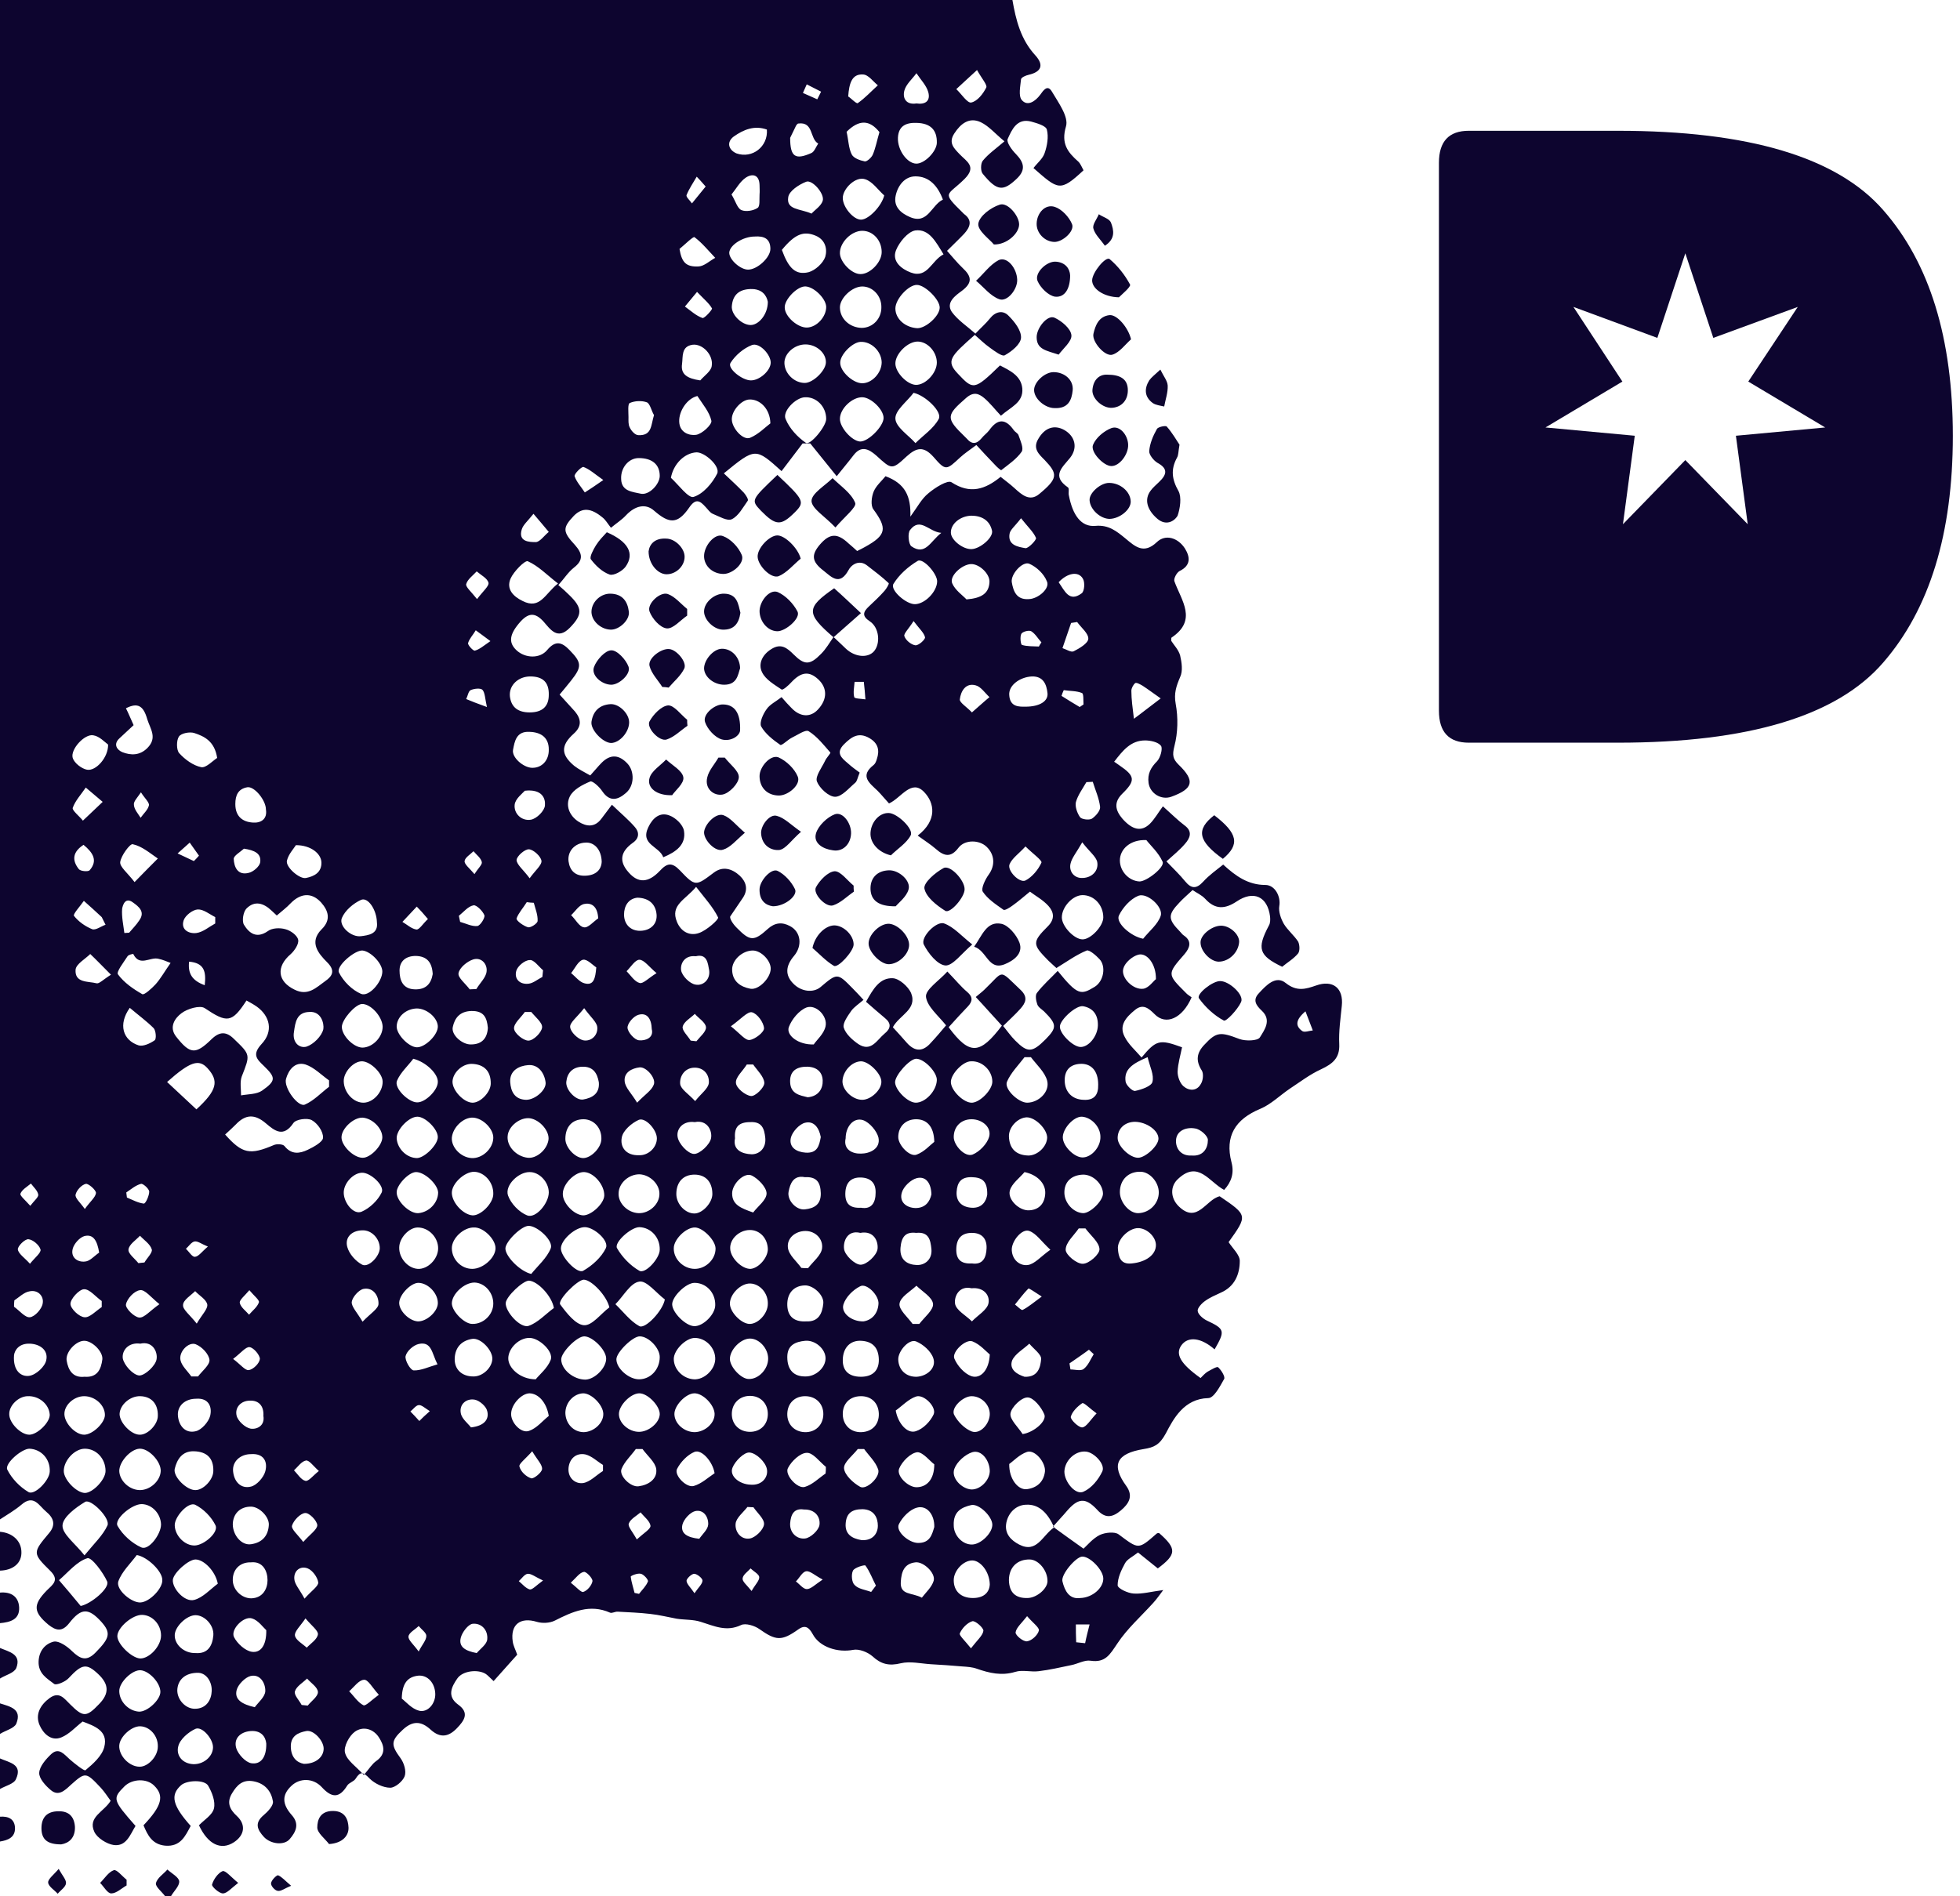 <svg width="93" height="90" viewBox="0 0 93 90" fill="none" xmlns="http://www.w3.org/2000/svg">
<path d="M15.055 86.737C15.055 86.993 15.418 87.265 15.614 87.522C16.28 87.477 16.552 87.099 16.537 86.737C16.522 86.374 16.386 85.951 15.796 85.951C15.191 85.951 15.055 86.374 15.055 86.737ZM12.861 89.381C12.845 89.501 13.042 89.728 13.178 89.743C13.33 89.773 13.511 89.622 13.814 89.501C13.526 89.26 13.375 89.078 13.194 89.003C13.133 88.988 12.876 89.23 12.861 89.381ZM10.062 89.441C10.031 89.532 10.394 89.864 10.576 89.864C10.773 89.864 10.985 89.607 11.302 89.365C10.969 89.094 10.697 88.761 10.561 88.806C10.349 88.897 10.137 89.184 10.062 89.441ZM7.399 89.381C7.368 89.547 7.686 89.788 7.837 90C7.928 90 8.019 90 8.11 90C8.246 89.758 8.518 89.516 8.503 89.29C8.488 89.094 8.14 88.912 7.943 88.731C7.762 88.942 7.459 89.124 7.399 89.381ZM4.751 89.365C4.932 89.547 5.099 89.864 5.28 89.864C5.522 89.864 5.765 89.622 6.007 89.486C6.007 89.396 6.007 89.305 6.007 89.214C5.795 89.048 5.538 88.716 5.401 88.761C5.144 88.852 4.963 89.154 4.751 89.365ZM2.784 88.701C2.542 88.988 2.27 89.184 2.285 89.35C2.3 89.532 2.572 89.698 2.739 89.879C2.875 89.713 3.117 89.562 3.132 89.381C3.147 89.214 2.95 89.003 2.784 88.701ZM1.967 86.767C1.967 87.311 2.254 87.537 2.905 87.537C3.268 87.477 3.571 87.235 3.556 86.706C3.525 86.208 3.253 85.951 2.769 85.966C2.239 85.966 1.967 86.253 1.967 86.767ZM0 86.223V87.401C0.378 87.341 0.726 87.205 0.711 86.752C0.696 86.329 0.393 86.193 0 86.223ZM0 83.458V84.909C0.257 84.757 0.666 84.667 0.757 84.44C1.089 83.73 0.439 83.654 0 83.458ZM0 80.844V82.295C0.257 82.129 0.666 82.038 0.772 81.811C1.059 81.101 0.469 80.996 0 80.844ZM0 78.216V79.666C0.257 79.5 0.666 79.409 0.772 79.167C1.029 78.503 0.424 78.397 0 78.216ZM0 75.587V77.037C0.484 76.992 0.938 76.871 0.908 76.282C0.878 75.753 0.499 75.541 0 75.587ZM0 72.701V74.544C0.605 74.529 1.059 74.197 1.014 73.608C0.983 73.109 0.575 72.746 0 72.701ZM53.53 21.106C53.515 20.638 53.122 20.17 52.728 20.321C52.38 20.457 52.002 20.774 51.866 21.106C51.715 21.439 52.365 22.119 52.728 22.119C53.107 22.134 53.545 21.575 53.53 21.106ZM52.789 19.354C53.258 19.308 53.515 18.961 53.515 18.523C53.515 17.994 53.167 17.782 52.532 17.782C52.154 17.767 51.881 18.024 51.836 18.492C51.79 18.901 52.32 19.399 52.789 19.354ZM53.651 23.796C53.636 23.327 53.152 22.919 52.623 22.919C52.214 22.919 51.669 23.403 51.7 23.75C51.73 24.188 52.214 24.627 52.653 24.627C53.152 24.611 53.666 24.173 53.651 23.796ZM52.713 10.561C52.638 10.379 52.335 10.304 52.138 10.168C52.048 10.395 51.821 10.666 51.881 10.848C51.957 11.135 52.214 11.361 52.426 11.664C52.94 11.331 52.849 10.923 52.713 10.561ZM53.621 13.507C53.379 13.054 53.046 12.63 52.653 12.298C52.471 12.147 51.836 12.918 51.821 13.295C51.806 13.688 52.35 14.096 53.092 14.111C53.228 13.975 53.666 13.613 53.621 13.507ZM53.666 16.105C53.545 15.562 53.001 14.912 52.638 14.957C52.138 15.018 51.972 15.441 51.881 15.849C51.806 16.226 52.441 16.951 52.789 16.831C53.122 16.725 53.379 16.362 53.666 16.105ZM55.24 19.293C55.3 18.961 55.422 18.628 55.406 18.296C55.391 18.07 55.21 17.858 55.058 17.541C54.801 17.782 54.635 17.903 54.529 18.054C54.287 18.447 54.302 18.84 54.695 19.127C54.847 19.233 55.059 19.248 55.24 19.293ZM55.921 23.312C55.603 22.753 55.543 22.285 55.845 21.726C55.921 21.605 55.906 21.439 55.966 21.106C55.815 20.88 55.618 20.532 55.361 20.245C55.316 20.185 54.937 20.26 54.892 20.366C54.711 20.683 54.559 21.046 54.529 21.408C54.514 21.575 54.741 21.862 54.922 21.967C55.452 22.255 55.346 22.542 54.998 22.874C54.862 23.01 54.695 23.146 54.589 23.297C54.287 23.705 54.423 24.203 54.922 24.627C55.316 24.959 55.709 24.762 55.876 24.475C55.996 24.128 56.072 23.599 55.921 23.312ZM57.615 38.692C56.738 39.372 56.844 39.916 58.024 40.762C58.841 40.082 58.735 39.553 57.615 38.692ZM62.291 48.906C62.124 48.921 61.897 49.011 61.791 48.936C61.474 48.709 61.443 48.422 61.943 47.999C62.079 48.362 62.185 48.633 62.291 48.906ZM57.313 54.103C57.313 54.511 57.086 54.888 56.541 54.843C56.027 54.873 55.785 54.496 55.8 54.133C55.815 53.65 56.299 53.483 56.708 53.559C56.95 53.589 57.313 53.906 57.313 54.103ZM54.983 56.596C54.983 57.124 54.544 57.562 54.014 57.578C53.591 57.593 53.137 57.064 53.137 56.581C53.137 55.976 53.561 55.583 54.151 55.614C54.574 55.644 54.983 56.112 54.983 56.596ZM54.968 54.042C54.968 54.375 54.362 54.934 54.014 54.949C53.621 54.964 53.031 54.405 53.031 54.012C53.031 53.559 53.379 53.242 53.863 53.242C54.408 53.257 54.968 53.65 54.968 54.042ZM54.68 51.353C54.635 51.549 54.166 51.716 53.863 51.776C53.742 51.806 53.44 51.519 53.409 51.338C53.319 50.749 53.742 50.477 54.453 50.175C54.559 50.628 54.771 51.021 54.68 51.353ZM53.092 43.451C53.273 43.074 53.636 42.666 54.014 42.515C54.438 42.349 55.21 43.059 55.074 43.467C54.937 43.874 54.529 44.192 54.241 44.554C53.666 44.449 52.925 43.799 53.092 43.451ZM53.303 45.959C53.379 45.687 53.727 45.385 54.014 45.31C54.423 45.204 54.862 45.763 54.847 46.473C54.726 46.564 54.514 46.881 54.257 46.926C53.772 47.002 53.167 46.398 53.303 45.959ZM55.164 40.898C55.285 41.155 54.393 41.85 54.06 41.835C53.561 41.805 53.137 41.351 53.137 40.838C53.137 40.309 53.621 39.84 54.393 39.871C54.589 40.128 54.968 40.46 55.164 40.898ZM53.046 59.3C52.986 58.832 53.561 58.288 53.999 58.288C54.408 58.288 54.831 58.681 54.847 59.073C54.862 59.557 54.362 59.904 53.697 59.965C53.152 60.025 53.076 59.632 53.046 59.3ZM53.682 32.785C53.682 32.664 53.772 32.498 53.863 32.422C53.924 32.377 54.105 32.483 54.211 32.543C54.468 32.709 54.726 32.906 55.074 33.148C54.589 33.51 54.196 33.827 53.803 34.114C53.742 33.601 53.682 33.193 53.682 32.785ZM52.35 43.542C52.35 43.95 51.76 44.584 51.367 44.584C50.973 44.584 50.383 43.965 50.383 43.542C50.383 43.044 50.898 42.484 51.367 42.484C51.911 42.484 52.35 42.953 52.35 43.542ZM52.199 38.3C52.214 38.481 51.987 38.738 51.806 38.858C51.669 38.934 51.321 38.889 51.246 38.783C51.109 38.587 51.004 38.284 51.049 38.073C51.14 37.74 51.367 37.438 51.548 37.121C51.654 37.121 51.745 37.106 51.851 37.106C51.972 37.499 52.154 37.892 52.199 38.3ZM51.639 30.322C51.624 30.534 51.215 30.776 50.943 30.912C50.822 30.972 50.595 30.821 50.413 30.761C50.55 30.368 50.686 29.975 50.822 29.567C50.913 29.552 51.019 29.537 51.109 29.522C51.306 29.794 51.654 30.066 51.639 30.322ZM51.321 28.162C50.731 28.6 50.519 28.041 50.232 27.633C50.641 27.195 51.17 27.089 51.382 27.467C51.488 27.633 51.458 28.071 51.321 28.162ZM50.792 41.004C50.852 40.717 51.079 40.46 51.352 39.977C51.684 40.415 52.002 40.641 52.063 40.913C52.138 41.336 51.806 41.654 51.382 41.669C50.989 41.699 50.716 41.382 50.792 41.004ZM50.368 33.027C50.398 32.936 50.429 32.845 50.474 32.755C50.761 32.8 51.079 32.785 51.336 32.891C51.427 32.921 51.397 33.253 51.412 33.435C51.352 33.48 51.291 33.51 51.23 33.556C50.943 33.389 50.656 33.208 50.368 33.027ZM52.335 56.641C52.35 56.973 51.745 57.578 51.397 57.578C50.943 57.562 50.519 57.109 50.504 56.626C50.489 56.097 50.837 55.765 51.397 55.749C51.866 55.749 52.32 56.188 52.335 56.641ZM52.214 53.952C52.229 54.435 51.79 54.934 51.367 54.934C50.973 54.934 50.444 54.405 50.429 53.997C50.413 53.574 50.943 52.985 51.336 53C51.79 53.03 52.214 53.483 52.214 53.952ZM51.412 52.199C50.883 52.184 50.535 51.837 50.519 51.308C50.504 50.809 50.761 50.522 51.246 50.492C51.79 50.462 52.108 50.839 52.108 51.474C52.123 51.972 51.911 52.229 51.412 52.199ZM52.093 48.679C52.078 49.177 51.654 49.706 51.261 49.691C50.898 49.676 50.262 49.041 50.292 48.709C50.308 48.392 51.064 47.697 51.397 47.757C51.881 47.848 52.108 48.18 52.093 48.679ZM50.565 59.315C50.565 58.968 50.958 58.635 51.185 58.303C51.291 58.303 51.397 58.303 51.503 58.303C51.745 58.635 52.154 58.953 52.169 59.285C52.184 59.527 51.669 59.98 51.382 59.98C51.094 59.995 50.565 59.557 50.565 59.315ZM51.352 66.597C51.427 66.552 51.715 66.854 52.032 67.081C51.73 67.398 51.548 67.73 51.352 67.746C51.185 67.761 50.792 67.383 50.807 67.247C50.867 67.005 51.125 66.748 51.352 66.597ZM50.792 64.996C50.777 64.905 50.761 64.799 50.746 64.709C51.049 64.497 51.367 64.286 51.669 64.059C51.745 64.135 51.821 64.195 51.896 64.271C51.745 64.512 51.639 64.799 51.427 64.966C51.291 65.087 51.004 64.996 50.792 64.996ZM50.504 69.846C50.519 69.317 51.019 68.848 51.518 68.894C51.911 68.924 52.456 69.498 52.305 69.831C52.123 70.223 51.79 70.631 51.412 70.797C51.034 70.979 50.504 70.329 50.504 69.846ZM48.825 28.434C48.235 28.479 48.084 28.071 48.008 27.633C47.947 27.255 48.522 26.621 48.84 26.757C49.188 26.908 49.536 27.24 49.672 27.588C49.839 27.92 49.264 28.419 48.825 28.434ZM49.158 25.533C49.188 25.624 48.795 26.032 48.658 26.017C48.31 25.956 47.811 25.881 47.902 25.337C47.932 25.14 48.159 24.974 48.447 24.596C48.779 25.019 49.037 25.246 49.158 25.533ZM49.294 30.685C49.022 30.67 48.734 30.685 48.492 30.609C48.431 30.594 48.386 30.217 48.462 30.081C48.522 29.975 48.825 29.899 48.931 29.96C49.127 30.081 49.248 30.307 49.415 30.488C49.37 30.549 49.324 30.625 49.294 30.685ZM47.887 32.981C47.856 32.528 48.386 32.135 48.961 32.105C49.506 32.09 49.657 32.483 49.702 32.891C49.748 33.283 49.324 33.54 48.658 33.54C48.371 33.54 47.917 33.571 47.887 32.981ZM47.902 41.019C48.023 40.732 48.341 40.52 48.658 40.173C48.991 40.505 49.46 40.838 49.415 40.943C49.264 41.276 48.976 41.623 48.658 41.789C48.371 41.925 47.781 41.321 47.902 41.019ZM47.07 25.186C47.145 25.503 46.51 26.047 46.101 26.062C45.693 26.077 45.133 25.639 45.118 25.291C45.103 24.868 45.557 24.491 46.086 24.475C46.586 24.475 46.964 24.702 47.07 25.186ZM46.071 26.772C46.465 26.757 46.979 27.24 46.949 27.633C46.919 28.147 46.601 28.388 45.859 28.449C45.693 28.268 45.315 28.011 45.178 27.678C45.042 27.331 45.648 26.787 46.071 26.772ZM45.542 33.193C45.587 32.815 45.814 32.392 46.298 32.528C46.54 32.589 46.737 32.891 46.949 33.087C46.691 33.299 46.449 33.525 46.117 33.812C45.859 33.54 45.526 33.344 45.542 33.193ZM44.664 25.291C44.15 25.684 43.908 26.394 43.242 25.926C43.106 25.82 43.06 25.306 43.181 25.155C43.666 24.521 44.074 25.246 44.664 25.291ZM43.544 26.621C43.802 26.47 44.483 27.24 44.467 27.603C44.452 28.086 43.892 28.66 43.423 28.675C43 28.691 42.213 27.996 42.395 27.709C42.667 27.27 43.09 26.893 43.544 26.621ZM43.348 29.476C43.62 29.839 43.847 30.035 43.892 30.247C43.908 30.352 43.575 30.655 43.423 30.625C43.227 30.594 42.969 30.383 42.909 30.186C42.879 30.066 43.121 29.839 43.348 29.476ZM41.063 33.193C40.882 33.163 40.549 33.163 40.533 33.087C40.473 32.861 40.533 32.604 40.549 32.362C40.7 32.362 40.836 32.362 40.987 32.362C41.018 32.649 41.048 32.921 41.063 33.193ZM50.02 72.49C49.46 72.867 49.203 73.743 48.356 73.305C47.978 73.109 47.645 72.792 47.751 72.263C47.856 71.764 48.235 71.432 48.673 71.417C49.324 71.371 49.733 71.855 50.02 72.49ZM49.839 59.315C49.385 59.632 49.097 59.995 48.764 60.04C48.401 60.086 48.038 59.814 48.008 59.345C47.978 58.922 48.492 58.288 48.84 58.424C49.173 58.545 49.4 58.907 49.839 59.315ZM47.872 53.921C47.872 53.483 48.295 53.045 48.719 53.03C49.127 53.03 49.687 53.589 49.687 53.997C49.672 54.42 49.233 54.843 48.795 54.843C48.205 54.828 47.887 54.511 47.872 53.921ZM47.917 56.505C48.008 56.173 48.371 55.916 48.613 55.629C49.203 55.749 49.612 56.157 49.596 56.626C49.581 57.094 49.324 57.411 48.855 57.442C48.371 57.487 47.796 56.928 47.917 56.505ZM49.581 69.846C49.521 70.344 49.188 70.616 48.734 70.677C48.31 70.737 47.872 70.193 47.887 69.483C48.084 69.347 48.371 69.03 48.734 68.909C49.112 68.788 49.627 69.422 49.581 69.846ZM49.551 67.126C49.687 67.443 49.052 67.987 48.522 68.063C48.31 67.73 47.902 67.368 47.947 67.081C47.993 66.779 48.477 66.31 48.764 66.325C49.037 66.325 49.415 66.794 49.551 67.126ZM48.84 63.772C49.037 64.014 49.43 64.286 49.4 64.512C49.37 64.845 49.279 65.374 48.613 65.343C48.28 65.237 47.872 65.011 48.023 64.573C48.159 64.255 48.568 64.029 48.84 63.772ZM48.159 61.914C48.371 61.657 48.568 61.385 48.795 61.158C48.825 61.128 49.097 61.325 49.43 61.536C49.037 61.823 48.795 62.035 48.522 62.171C48.462 62.201 48.28 62.004 48.159 61.914ZM48.734 52.335C48.326 52.335 47.63 51.685 47.781 51.338C47.962 50.915 48.326 50.552 48.613 50.175C48.719 50.175 48.81 50.175 48.916 50.175C49.188 50.537 49.581 50.885 49.687 51.293C49.823 51.821 49.279 52.335 48.734 52.335ZM47.872 74.998C47.872 74.393 48.265 74 48.87 74.015C49.294 74.031 49.718 74.559 49.702 75.058C49.687 75.421 49.173 75.844 48.749 75.844C48.174 75.859 47.887 75.572 47.872 74.998ZM48.189 77.475C48.22 77.249 48.477 77.037 48.734 76.705C49.006 77.022 49.324 77.249 49.294 77.385C49.248 77.596 48.961 77.868 48.734 77.898C48.553 77.928 48.174 77.611 48.189 77.475ZM47.085 51.338C47.085 51.716 46.525 52.305 46.132 52.335C45.738 52.365 45.103 51.746 45.118 51.338C45.133 50.96 45.693 50.371 46.071 50.371C46.601 50.341 47.085 50.809 47.085 51.338ZM45.254 53.967C45.254 53.468 45.602 53.121 46.101 53.121C46.601 53.121 47.055 53.498 46.934 53.952C46.843 54.284 46.48 54.662 46.147 54.798C45.784 54.934 45.254 54.36 45.254 53.967ZM45.254 74.998C45.254 74.544 45.708 74.061 46.132 74.061C46.51 74.061 46.949 74.575 46.964 75.194C46.949 75.556 46.707 75.844 46.162 75.844C45.602 75.844 45.254 75.526 45.254 74.998ZM45.542 77.521C45.648 77.279 45.89 77.022 46.132 76.947C46.268 76.901 46.676 77.264 46.661 77.4C46.631 77.626 46.374 77.838 46.071 78.231C45.784 77.868 45.496 77.611 45.542 77.521ZM47.085 72.353C47.1 72.746 46.555 73.29 46.132 73.305C45.663 73.32 45.254 72.867 45.254 72.399C45.224 71.734 45.632 71.538 46.086 71.432C46.449 71.356 47.07 71.961 47.085 72.353ZM45.284 69.71C45.405 69.377 45.799 69.03 46.132 68.924C46.571 68.788 46.964 69.317 46.964 69.831C46.949 70.269 46.51 70.707 46.086 70.692C45.632 70.661 45.118 70.148 45.284 69.71ZM46.101 66.265C46.555 66.265 46.964 66.658 46.964 67.111C46.964 67.564 46.525 68.078 46.117 67.942C45.784 67.821 45.436 67.474 45.269 67.141C45.118 66.809 45.693 66.265 46.101 66.265ZM46.964 64.286C46.934 65.026 46.525 65.464 46.086 65.313C45.753 65.192 45.421 64.814 45.284 64.482C45.148 64.165 45.829 63.53 46.147 63.666C46.495 63.802 46.767 64.12 46.964 64.286ZM46.903 61.853C46.843 62.171 46.389 62.427 46.117 62.715C45.829 62.427 45.36 62.186 45.315 61.868C45.269 61.506 45.526 61.007 46.101 61.143C46.676 61.083 46.979 61.476 46.903 61.853ZM46.117 58.514C46.571 58.514 46.828 58.771 46.812 59.24C46.797 59.693 46.631 60.04 46.117 59.965C45.587 59.995 45.36 59.768 45.375 59.27C45.39 58.771 45.632 58.514 46.117 58.514ZM45.39 56.565C45.421 56.127 45.587 55.855 46.117 55.87C46.586 55.886 46.858 56.037 46.843 56.701C46.797 57.004 46.601 57.351 46.101 57.321C45.648 57.291 45.36 57.034 45.39 56.565ZM44.452 51.262C44.437 51.776 43.908 52.335 43.454 52.335C43.075 52.335 42.485 51.746 42.47 51.368C42.47 51.021 43.181 50.235 43.484 50.25C43.877 50.265 44.467 50.9 44.452 51.262ZM42.501 66.945C42.818 66.718 43.106 66.401 43.469 66.28C43.832 66.159 44.452 66.779 44.301 67.126C44.15 67.459 43.802 67.821 43.454 67.927C43.045 68.063 42.606 67.549 42.501 66.945ZM42.652 72.338C42.818 72.006 43.166 71.644 43.514 71.553C43.983 71.432 44.346 71.885 44.331 72.474C44.225 72.822 44.135 73.245 43.544 73.23C43.106 73.215 42.485 72.671 42.652 72.338ZM42.742 75.073C42.773 74.605 42.894 74.212 43.438 74.151C43.817 74.106 44.407 74.665 44.301 75.028C44.21 75.33 43.938 75.572 43.741 75.828C43.257 75.572 42.697 75.723 42.742 75.073ZM44.331 69.498C44.331 70.223 43.968 70.586 43.484 70.586C43.09 70.586 42.516 70.042 42.667 69.695C42.803 69.362 43.212 68.954 43.529 68.924C43.802 68.924 44.135 69.362 44.331 69.498ZM42.621 53.967C42.621 53.468 42.969 53.121 43.469 53.121C43.968 53.121 44.316 53.453 44.331 54.193C44.135 54.344 43.862 54.662 43.499 54.798C43.181 54.934 42.621 54.36 42.621 53.967ZM44.286 64.467C44.437 64.92 43.998 65.313 43.499 65.343C43 65.358 42.637 65.026 42.621 64.528C42.606 64.135 43.121 63.53 43.469 63.666C43.802 63.802 44.18 64.135 44.286 64.467ZM44.271 61.883C44.301 62.171 43.862 62.518 43.62 62.835C43.514 62.835 43.408 62.835 43.302 62.835C43.075 62.518 42.637 62.156 42.682 61.868C42.727 61.551 43.196 61.294 43.484 61.022C43.756 61.294 44.24 61.566 44.271 61.883ZM43.469 58.514C44.074 58.454 44.15 58.847 44.195 59.285C44.24 59.783 43.877 60.055 43.499 60.04C43.09 60.025 42.682 59.829 42.727 59.224C42.773 58.696 42.969 58.454 43.469 58.514ZM42.788 56.611C42.864 56.324 43.212 55.991 43.499 55.916C43.938 55.81 44.18 56.157 44.195 56.686C44.119 57.034 43.908 57.336 43.438 57.336C42.985 57.321 42.667 57.034 42.788 56.611ZM41.82 51.353C41.82 51.731 41.32 52.199 40.912 52.199C40.458 52.199 39.974 51.746 39.974 51.323C39.989 50.855 40.397 50.386 40.851 50.371C41.23 50.371 41.835 50.975 41.82 51.353ZM41.683 61.883C41.653 62.352 41.366 62.654 40.972 62.715C40.413 62.73 39.898 62.322 40.019 61.914C40.125 61.566 40.473 61.219 40.806 61.053C41.108 60.871 41.714 61.476 41.683 61.883ZM40.125 54.027C40.125 53.468 40.503 53.015 40.957 53.166C41.26 53.272 41.608 53.68 41.683 53.997C41.789 54.526 41.26 54.752 40.851 54.752C40.443 54.767 40.004 54.556 40.125 54.027ZM40.851 57.321C40.322 57.351 40.095 57.124 40.11 56.626C40.125 56.142 40.367 55.87 40.851 55.886C41.305 55.901 41.562 56.142 41.547 56.611C41.547 57.064 41.366 57.411 40.851 57.321ZM41.638 59.285C41.593 59.587 41.124 60.025 40.836 60.025C40.564 60.025 40.08 59.572 40.049 59.27C40.004 58.922 40.201 58.363 40.821 58.514C41.472 58.394 41.683 58.922 41.638 59.285ZM39.989 64.528C40.004 63.968 40.337 63.606 40.866 63.636C41.411 63.666 41.683 63.968 41.699 64.512C41.714 65.041 41.411 65.343 40.851 65.343C40.276 65.343 39.974 65.056 39.989 64.528ZM39.989 67.141C39.974 66.627 40.307 66.28 40.821 66.265C41.335 66.25 41.683 66.582 41.699 67.096C41.714 67.609 41.381 67.957 40.866 67.972C40.367 67.987 40.004 67.64 39.989 67.141ZM40.049 69.695C40.019 69.407 40.473 69.075 40.7 68.773C40.806 68.773 40.897 68.773 41.003 68.773C41.23 69.09 41.547 69.377 41.668 69.74C41.789 70.087 41.124 70.722 40.821 70.571C40.488 70.389 40.08 70.012 40.049 69.695ZM40.125 72.323C40.155 71.84 40.397 71.628 40.927 71.628C41.502 71.644 41.653 72.067 41.653 72.414C41.653 72.792 41.396 73.139 40.866 73.094C40.428 73.018 40.095 72.822 40.125 72.323ZM40.473 74.544C40.549 74.393 41.033 74.257 41.063 74.302C41.275 74.59 41.396 74.937 41.562 75.254C41.487 75.36 41.411 75.451 41.335 75.556C41.063 75.451 40.73 75.421 40.549 75.224C40.413 75.103 40.382 74.725 40.473 74.544ZM39.187 69.619C39.187 69.725 39.187 69.831 39.172 69.936C38.839 70.163 38.551 70.465 38.188 70.571C37.84 70.677 37.22 69.997 37.386 69.679C37.553 69.347 37.961 68.969 38.264 68.954C38.567 68.924 38.884 69.377 39.187 69.619ZM39.172 48.709C39.096 49.072 38.748 49.359 38.612 49.57C37.886 49.6 37.281 49.132 37.432 48.739C37.568 48.377 37.916 47.954 38.264 47.818C38.718 47.651 39.278 48.226 39.172 48.709ZM37.386 59.224C37.326 58.756 37.75 58.424 38.219 58.424C38.703 58.424 39.066 58.816 39.005 59.255C38.96 59.587 38.567 59.889 38.34 60.191C38.234 60.191 38.128 60.191 38.022 60.176C37.81 59.874 37.432 59.572 37.386 59.224ZM37.492 51.383C37.462 50.885 37.734 50.643 38.234 50.628C38.703 50.613 39.02 50.839 39.036 51.278C39.051 51.67 38.839 52.033 38.325 52.078C37.961 51.988 37.523 51.927 37.492 51.383ZM38.234 54.707C37.78 54.677 37.432 54.45 37.523 54.012C37.583 53.725 37.931 53.347 38.203 53.287C38.627 53.181 38.869 53.544 38.945 53.967C38.869 54.39 38.779 54.737 38.234 54.707ZM38.945 56.626C38.96 57.185 38.612 57.351 38.203 57.396C37.795 57.457 37.341 56.973 37.417 56.565C37.492 56.157 37.659 55.765 38.188 55.87C38.763 55.84 38.93 56.127 38.945 56.626ZM37.356 61.944C37.341 61.385 37.659 61.022 38.188 61.007C38.582 60.992 39.096 61.461 39.066 61.853C39.02 62.322 38.854 62.745 38.249 62.715C37.689 62.745 37.371 62.488 37.356 61.944ZM38.234 66.265C38.733 66.28 39.081 66.643 39.066 67.141C39.051 67.64 38.688 67.987 38.188 67.972C37.689 67.957 37.341 67.594 37.356 67.096C37.371 66.582 37.734 66.25 38.234 66.265ZM37.356 64.407C37.356 63.833 37.75 63.681 38.203 63.636C38.688 63.591 39.172 64.029 39.172 64.467C39.172 64.905 38.718 65.328 38.234 65.328C37.659 65.343 37.356 65.011 37.356 64.407ZM37.492 72.293C37.523 71.9 37.659 71.568 38.143 71.643C38.688 71.628 38.93 72.006 38.884 72.369C38.854 72.626 38.461 72.988 38.203 73.018C37.825 73.064 37.462 72.761 37.492 72.293ZM37.765 75.058C37.931 74.892 38.067 74.605 38.249 74.575C38.431 74.544 38.657 74.771 39.036 74.967C38.672 75.209 38.476 75.421 38.279 75.421C38.113 75.421 37.931 75.179 37.765 75.058ZM36.569 45.99C36.554 46.428 35.995 47.002 35.601 46.926C35.132 46.836 34.754 46.579 34.739 46.035C34.724 45.567 35.223 45.113 35.722 45.113C36.116 45.113 36.585 45.597 36.569 45.99ZM34.678 48.709C35.147 48.377 35.465 47.999 35.677 48.044C35.934 48.105 36.237 48.528 36.252 48.8C36.267 48.981 35.828 49.328 35.571 49.359C35.359 49.389 35.102 49.041 34.678 48.709ZM36.373 56.641C36.373 56.958 35.949 57.26 35.737 57.547C35.132 57.336 34.739 57.17 34.739 56.641C34.739 56.188 35.314 55.614 35.677 55.795C35.979 55.946 36.373 56.354 36.373 56.641ZM35.631 52.018C35.359 51.988 34.935 51.64 34.92 51.398C34.89 51.126 35.253 50.824 35.435 50.522C35.541 50.522 35.631 50.522 35.737 50.522C35.934 50.809 36.252 51.096 36.267 51.398C36.267 51.625 35.828 52.048 35.631 52.018ZM36.312 54.012C36.358 54.511 36.01 54.798 35.647 54.783C35.253 54.767 34.754 54.601 34.875 54.027C34.83 53.468 35.072 53.257 35.601 53.257C36.161 53.227 36.267 53.574 36.312 54.012ZM34.648 59.27C34.618 58.816 35.056 58.394 35.556 58.378C36.04 58.363 36.418 58.756 36.433 59.285C36.433 59.693 35.995 60.191 35.616 60.222C35.208 60.237 34.663 59.708 34.648 59.27ZM34.633 61.853C34.648 61.4 35.162 60.901 35.601 60.917C36.055 60.932 36.448 61.37 36.433 61.883C36.433 62.352 35.964 62.85 35.556 62.835C35.162 62.82 34.618 62.261 34.633 61.853ZM34.633 64.497C34.633 64.059 35.147 63.53 35.586 63.53C36.025 63.53 36.448 63.999 36.448 64.482C36.448 64.981 35.995 65.464 35.526 65.449C35.162 65.449 34.633 64.875 34.633 64.497ZM34.724 67.111C34.724 66.612 35.087 66.25 35.586 66.25C36.085 66.25 36.433 66.612 36.433 67.111C36.433 67.609 36.085 67.957 35.586 67.957C35.087 67.957 34.724 67.609 34.724 67.111ZM34.754 69.664C34.875 69.347 35.314 68.909 35.571 68.939C35.889 68.969 36.327 69.392 36.388 69.725C36.464 70.102 36.161 70.51 35.616 70.465C35.087 70.45 34.602 70.057 34.754 69.664ZM34.905 72.308C34.935 72.036 35.268 71.779 35.465 71.523C35.556 71.523 35.662 71.538 35.752 71.538C35.934 71.81 36.282 72.097 36.252 72.353C36.221 72.61 35.843 72.973 35.586 73.018C35.162 73.094 34.86 72.701 34.905 72.308ZM35.238 74.907C35.253 74.741 35.48 74.59 35.616 74.439C35.752 74.575 36.01 74.71 36.025 74.846C36.04 75.013 35.843 75.194 35.662 75.511C35.435 75.224 35.208 75.058 35.238 74.907ZM34.073 43.542C34.118 43.633 33.528 44.161 33.165 44.282C32.742 44.433 32.318 44.237 32.121 43.754C31.788 42.953 32.515 42.711 33.029 42.092C33.422 42.605 33.831 43.044 34.073 43.542ZM33.801 56.671C33.801 57.079 33.347 57.578 32.968 57.593C32.53 57.608 32.091 57.155 32.091 56.671C32.091 56.097 32.424 55.749 32.953 55.749C33.483 55.749 33.801 56.097 33.801 56.671ZM33.74 54.012C33.695 54.314 33.196 54.783 32.923 54.767C32.636 54.752 32.197 54.284 32.151 53.952C32.091 53.574 32.409 53.181 32.968 53.257C33.559 53.136 33.801 53.665 33.74 54.012ZM33.014 45.385C33.559 45.249 33.589 45.733 33.649 46.05C33.71 46.473 33.377 46.805 32.999 46.73C32.726 46.685 32.363 46.322 32.318 46.05C32.273 45.733 32.484 45.325 33.014 45.385ZM33.044 49.419C32.953 49.404 32.863 49.404 32.772 49.389C32.636 49.162 32.348 48.906 32.394 48.724C32.454 48.483 32.772 48.316 32.968 48.12C33.15 48.331 33.483 48.528 33.498 48.754C33.513 48.966 33.211 49.208 33.044 49.419ZM33.634 51.398C33.604 51.67 33.271 51.897 32.984 52.26C32.666 51.912 32.303 51.7 32.273 51.444C32.242 51.081 32.484 50.688 32.938 50.673C33.392 50.658 33.664 51.005 33.634 51.398ZM31.97 59.24C31.97 58.816 32.56 58.242 32.984 58.258C33.362 58.273 33.937 58.862 33.952 59.24C33.967 59.753 33.498 60.222 32.968 60.222C32.424 60.222 31.955 59.753 31.97 59.24ZM31.894 61.914C31.879 61.551 32.545 60.886 32.953 60.886C33.513 60.886 33.952 61.355 33.937 61.944C33.937 62.382 33.362 62.956 32.938 62.941C32.53 62.926 31.909 62.306 31.894 61.914ZM31.97 64.497C31.97 64.074 32.545 63.5 32.968 63.5C33.498 63.5 33.952 63.983 33.937 64.512C33.922 65.011 33.407 65.494 32.923 65.464C32.409 65.434 31.97 64.996 31.97 64.497ZM32 67.126C31.985 66.718 32.53 66.144 32.938 66.129C33.347 66.114 33.891 66.673 33.907 67.096C33.922 67.534 33.468 67.957 32.968 67.972C32.469 67.972 32.015 67.579 32 67.126ZM32.121 69.725C32.288 69.392 32.62 69.045 32.953 68.909C33.286 68.773 33.816 69.362 33.907 69.921C33.589 70.133 33.286 70.42 32.923 70.525C32.575 70.631 31.985 70.027 32.121 69.725ZM32.378 72.369C32.439 72.112 32.742 71.779 32.984 71.719C33.392 71.628 33.619 72.006 33.604 72.353C33.589 72.595 33.332 72.807 33.18 73.033C32.62 72.973 32.288 72.792 32.378 72.369ZM32.575 75.028C32.575 74.922 32.817 74.695 32.938 74.695C33.074 74.695 33.332 74.907 33.332 75.013C33.332 75.179 33.135 75.345 32.953 75.617C32.772 75.345 32.59 75.194 32.575 75.028ZM31.546 61.672C31.456 62.201 30.623 63.092 30.336 62.941C29.897 62.699 29.579 62.261 29.201 61.899C29.579 61.521 29.912 60.886 30.336 60.826C30.684 60.766 31.138 61.37 31.546 61.672ZM31.304 59.315C31.304 59.723 30.623 60.478 30.336 60.312C29.912 60.071 29.519 59.663 29.277 59.24C29.125 58.968 29.942 58.242 30.336 58.242C30.881 58.258 31.319 58.726 31.304 59.315ZM31.289 56.671C31.289 57.155 30.805 57.593 30.306 57.578C29.791 57.562 29.322 57.109 29.352 56.626C29.367 56.142 29.837 55.734 30.336 55.734C30.835 55.749 31.304 56.203 31.289 56.671ZM31.168 54.027C31.168 54.465 30.759 54.843 30.336 54.828C29.685 54.858 29.413 54.42 29.504 53.982C29.564 53.65 29.973 53.302 30.306 53.151C30.623 53.015 31.168 53.619 31.168 54.027ZM31.153 46.186C30.759 46.428 30.517 46.7 30.351 46.654C30.109 46.594 29.927 46.292 29.731 46.095C29.927 45.899 30.139 45.551 30.336 45.551C30.563 45.551 30.79 45.884 31.153 46.186ZM30.321 49.374C30.109 49.359 29.791 48.996 29.776 48.785C29.761 48.573 30.064 48.226 30.291 48.165C30.699 48.044 30.911 48.346 30.926 48.845C31.032 49.268 30.608 49.404 30.321 49.374ZM31.017 51.489C30.911 51.761 30.608 51.942 30.23 52.335C29.958 51.882 29.67 51.625 29.64 51.323C29.595 50.9 29.973 50.703 30.351 50.658C30.669 50.628 31.153 51.187 31.017 51.489ZM31.153 43.391C31.198 43.859 30.865 44.161 30.396 44.177C29.927 44.192 29.61 43.874 29.61 43.406C29.61 43.013 29.806 42.651 30.245 42.605C30.82 42.62 31.108 42.938 31.153 43.391ZM29.247 64.512C29.247 64.18 30.033 63.409 30.366 63.425C30.79 63.44 31.304 63.984 31.304 64.407C31.304 64.996 30.865 65.464 30.321 65.464C29.837 65.464 29.247 64.951 29.247 64.512ZM29.367 67.111C29.367 66.703 29.912 66.144 30.321 66.129C30.729 66.114 31.319 66.733 31.304 67.126C31.289 67.534 30.775 67.957 30.321 67.957C29.837 67.957 29.367 67.549 29.367 67.111ZM29.489 69.725C29.625 69.377 29.942 69.09 30.169 68.773C30.275 68.773 30.381 68.773 30.487 68.773C30.714 69.09 31.092 69.392 31.138 69.725C31.198 70.193 30.775 70.48 30.306 70.54C29.927 70.601 29.367 70.042 29.489 69.725ZM29.837 72.308C29.912 72.097 30.2 71.946 30.396 71.779C30.563 71.991 30.835 72.187 30.865 72.414C30.881 72.565 30.548 72.761 30.215 73.064C30.018 72.701 29.776 72.444 29.837 72.308ZM29.927 74.831C29.927 74.786 30.26 74.65 30.412 74.695C30.548 74.725 30.775 74.982 30.744 75.058C30.654 75.284 30.472 75.451 30.321 75.647C30.245 75.632 30.185 75.617 30.109 75.602C30.048 75.345 29.958 75.088 29.927 74.831ZM28.914 62.05C28.505 62.352 28.097 62.926 27.703 62.896C27.31 62.865 26.886 62.322 26.584 61.914C26.432 61.717 27.401 60.735 27.703 60.735C28.081 60.75 28.793 61.506 28.914 62.05ZM28.747 59.24C28.535 59.678 28.097 60.071 27.673 60.312C27.386 60.478 26.614 59.648 26.614 59.255C26.614 58.847 27.31 58.227 27.764 58.242C28.203 58.258 28.914 58.892 28.747 59.24ZM28.672 56.747C28.656 57.124 28.066 57.683 27.673 57.683C27.234 57.668 26.689 57.094 26.705 56.656C26.705 56.188 27.295 55.599 27.733 55.629C28.187 55.659 28.687 56.248 28.672 56.747ZM28.55 40.898C28.535 41.261 28.293 41.548 27.764 41.563C27.295 41.578 27.038 41.321 26.977 40.883C26.916 40.4 27.28 40.007 27.779 39.992C28.187 39.961 28.535 40.309 28.55 40.898ZM27.098 43.436C27.295 43.255 27.461 42.968 27.703 42.907C28.036 42.832 28.354 42.983 28.384 43.587C28.157 43.739 27.9 44.056 27.703 44.01C27.476 43.98 27.31 43.633 27.098 43.436ZM27.718 47.848C28.021 48.271 28.308 48.498 28.339 48.739C28.384 49.132 28.051 49.449 27.673 49.374C27.416 49.313 27.068 48.981 27.053 48.739C27.038 48.528 27.386 48.271 27.718 47.848ZM27.098 46.186C27.28 45.959 27.431 45.612 27.658 45.551C27.855 45.506 28.127 45.808 28.293 45.914C28.248 46.443 28.172 46.79 27.733 46.669C27.491 46.609 27.31 46.352 27.098 46.186ZM26.871 51.338C26.916 50.915 27.174 50.643 27.628 50.628C28.142 50.613 28.339 50.93 28.414 51.368C28.46 51.912 28.097 52.108 27.673 52.184C27.325 52.244 26.826 51.716 26.871 51.338ZM27.688 53.121C28.172 53.121 28.55 53.529 28.535 54.057C28.535 54.465 28.051 54.964 27.673 54.964C27.295 54.964 26.826 54.465 26.826 54.057C26.826 53.468 27.159 53.121 27.688 53.121ZM26.629 64.528C26.614 64.195 27.386 63.409 27.733 63.425C28.127 63.44 28.747 64.059 28.762 64.467C28.777 64.905 28.233 65.464 27.779 65.479C27.219 65.479 26.644 65.011 26.629 64.528ZM26.826 67.066C26.826 66.567 27.219 66.144 27.673 66.129C28.066 66.129 28.611 66.673 28.626 67.096C28.641 67.534 28.187 67.957 27.703 67.972C27.219 67.972 26.841 67.579 26.826 67.066ZM26.977 69.664C27.022 69.226 27.34 68.939 27.779 69.03C28.081 69.105 28.339 69.362 28.611 69.528C28.611 69.619 28.611 69.71 28.611 69.815C28.293 70.012 27.991 70.344 27.658 70.389C27.28 70.435 26.932 70.133 26.977 69.664ZM27.083 75.118C27.34 74.877 27.506 74.635 27.703 74.605C27.809 74.575 28.127 74.907 28.112 75.043C28.081 75.239 27.87 75.496 27.673 75.556C27.567 75.587 27.34 75.315 27.083 75.118ZM26.281 62.08C25.888 62.367 25.524 62.775 25.086 62.926C24.692 63.062 23.966 62.246 23.996 61.838C24.027 61.521 24.813 60.781 25.101 60.781C25.524 60.811 26.19 61.521 26.281 62.08ZM26.13 59.255C25.948 59.708 25.524 60.071 25.207 60.463C24.677 60.343 23.981 59.632 23.981 59.255C23.981 58.922 24.768 58.152 25.101 58.182C25.524 58.197 26.281 58.907 26.13 59.255ZM26.039 56.596C26.039 57.109 25.419 57.85 25.01 57.683C24.632 57.532 24.238 57.124 24.102 56.732C23.951 56.248 24.602 55.629 25.116 55.629C25.585 55.614 26.039 56.097 26.039 56.596ZM26.039 35.565C26.054 36.094 25.706 36.456 25.237 36.441C24.828 36.426 24.269 35.943 24.344 35.58C24.42 35.187 24.496 34.704 25.116 34.734C25.706 34.749 26.039 35.036 26.039 35.565ZM26.039 32.981C26.039 33.54 25.721 33.812 25.131 33.812C24.602 33.812 24.254 33.586 24.193 33.042C24.148 32.513 24.602 32.105 25.161 32.105C25.767 32.105 26.054 32.392 26.039 32.981ZM24.42 38.194C24.45 37.907 24.798 37.65 24.904 37.529C25.721 37.438 25.888 37.892 25.857 38.224C25.842 38.481 25.464 38.858 25.192 38.904C24.753 38.979 24.375 38.617 24.42 38.194ZM25.721 48.77C25.691 49.011 25.313 49.389 25.071 49.389C24.828 49.389 24.405 49.041 24.39 48.815C24.375 48.573 24.723 48.286 24.904 48.029C25.01 48.029 25.101 48.029 25.207 48.029C25.403 48.271 25.751 48.543 25.721 48.77ZM25.767 46.05C25.751 46.156 25.751 46.261 25.736 46.367C25.524 46.473 25.313 46.654 25.101 46.685C24.677 46.745 24.39 46.473 24.496 46.08C24.556 45.854 24.904 45.567 25.131 45.567C25.328 45.536 25.555 45.869 25.767 46.05ZM24.995 42.817C25.101 42.832 25.222 42.847 25.328 42.847C25.403 43.134 25.524 43.421 25.509 43.708C25.509 43.829 25.177 44.041 25.055 44.01C24.844 43.95 24.48 43.693 24.511 43.587C24.602 43.331 24.828 43.089 24.995 42.817ZM24.511 40.823C24.511 40.641 24.904 40.294 25.101 40.309C25.313 40.324 25.661 40.641 25.691 40.853C25.721 41.049 25.403 41.306 25.131 41.684C24.844 41.291 24.526 41.049 24.511 40.823ZM24.208 51.353C24.178 50.794 24.647 50.583 25.055 50.552C25.524 50.507 25.827 50.9 25.888 51.368C25.933 51.731 25.388 52.199 24.965 52.199C24.42 52.184 24.238 51.806 24.208 51.353ZM25.146 53.075C25.63 53.151 26.084 53.695 26.024 54.103C25.948 54.586 25.449 54.994 25.04 54.949C24.496 54.888 24.042 54.405 24.087 53.921C24.117 53.453 24.677 53.015 25.146 53.075ZM23.512 59.24C23.512 59.693 22.922 60.222 22.408 60.222C21.878 60.222 21.439 59.768 21.439 59.24C21.439 58.771 21.999 58.242 22.498 58.258C22.937 58.242 23.512 58.816 23.512 59.24ZM23.406 56.671C23.406 57.109 22.816 57.699 22.423 57.683C21.984 57.653 21.454 57.094 21.439 56.626C21.424 56.188 22.029 55.614 22.498 55.614C22.983 55.629 23.421 56.112 23.406 56.671ZM23.406 54.012C23.391 54.526 22.877 54.994 22.377 54.964C21.863 54.934 21.409 54.45 21.439 53.997C21.485 53.498 21.999 53.015 22.453 53.045C22.922 53.075 23.421 53.589 23.406 54.012ZM23.285 51.444C23.27 51.852 22.786 52.35 22.408 52.335C21.999 52.32 21.47 51.761 21.47 51.338C21.485 50.915 21.924 50.492 22.377 50.492C22.968 50.507 23.3 50.839 23.285 51.444ZM23.27 30.428C22.937 30.655 22.756 30.821 22.529 30.881C22.453 30.896 22.181 30.609 22.211 30.519C22.271 30.307 22.453 30.126 22.574 29.914C22.771 30.05 22.952 30.201 23.27 30.428ZM23.179 27.663C23.21 27.814 22.922 28.056 22.635 28.434C22.362 28.086 22.09 27.86 22.12 27.724C22.181 27.497 22.438 27.316 22.619 27.119C22.831 27.301 23.134 27.452 23.179 27.663ZM22.12 33.178C22.196 33.027 22.226 32.8 22.332 32.755C22.498 32.679 22.801 32.649 22.892 32.74C23.013 32.876 23.013 33.148 23.104 33.556C22.635 33.389 22.377 33.283 22.12 33.178ZM22.045 40.868C22.06 40.702 22.317 40.551 22.468 40.4C22.604 40.566 22.816 40.717 22.862 40.913C22.892 41.034 22.68 41.215 22.514 41.487C22.271 41.2 22.029 41.019 22.045 40.868ZM21.772 43.467C21.999 43.285 22.211 43.013 22.468 42.968C22.604 42.938 22.907 43.24 22.983 43.436C23.028 43.557 22.786 43.935 22.65 43.95C22.393 43.98 22.105 43.829 21.833 43.754C21.818 43.663 21.787 43.557 21.772 43.467ZM21.757 46.186C21.802 45.929 22.166 45.627 22.453 45.536C22.846 45.416 23.134 45.763 23.088 46.111C23.058 46.398 22.771 46.654 22.604 46.941C22.498 46.941 22.393 46.956 22.287 46.956C22.09 46.685 21.712 46.398 21.757 46.186ZM21.485 48.739C21.576 48.316 21.818 47.999 22.362 47.984C22.952 47.969 23.104 48.286 23.149 48.785C23.119 49.268 22.877 49.57 22.347 49.57C21.939 49.585 21.394 49.117 21.485 48.739ZM21.439 61.868C21.439 61.415 22.029 60.871 22.514 60.871C22.998 60.886 23.406 61.34 23.406 61.868C23.406 62.397 22.937 62.85 22.408 62.835C22.029 62.835 21.454 62.246 21.439 61.868ZM21.576 64.452C21.606 63.923 21.924 63.621 22.408 63.545C22.816 63.485 23.376 64.089 23.361 64.497C23.346 64.92 22.892 65.343 22.453 65.328C21.908 65.328 21.545 64.981 21.576 64.452ZM22.347 67.746C22.211 67.564 21.908 67.338 21.863 67.066C21.787 66.658 22.12 66.356 22.529 66.431C22.756 66.476 23.073 66.748 23.119 66.975C23.21 67.323 23.028 67.67 22.347 67.746ZM21.863 77.732C21.924 77.475 22.211 77.097 22.423 77.067C22.846 77.022 23.164 77.37 23.119 77.808C23.104 78.034 22.801 78.246 22.619 78.457C22.06 78.352 21.757 78.155 21.863 77.732ZM24.117 64.452C24.133 63.968 24.647 63.485 25.131 63.5C25.585 63.5 26.281 64.15 26.13 64.543C25.978 64.935 25.6 65.237 25.419 65.464C24.677 65.464 24.102 64.92 24.117 64.452ZM24.254 67.081C24.269 66.643 24.753 66.129 25.131 66.129C25.555 66.144 25.933 66.567 26.039 67.202C25.736 67.443 25.464 67.791 25.101 67.912C24.723 68.048 24.223 67.504 24.254 67.081ZM25.207 70.163C24.965 70.087 24.707 69.846 24.647 69.604C24.602 69.483 24.934 69.241 25.252 68.879C25.494 69.287 25.736 69.513 25.721 69.725C25.706 69.891 25.328 70.193 25.207 70.163ZM24.617 75.043C24.753 74.922 24.889 74.71 25.04 74.695C25.207 74.68 25.403 74.846 25.767 75.013C25.434 75.254 25.252 75.466 25.131 75.436C24.934 75.375 24.783 75.179 24.617 75.043ZM24.223 27.467C24.375 27.119 24.904 26.591 25.04 26.636C25.555 26.863 25.963 27.301 26.478 27.694C25.857 28.177 25.63 28.948 24.798 28.524C24.36 28.313 24.012 27.965 24.223 27.467ZM26.039 25.246C25.827 25.412 25.615 25.729 25.419 25.729C25.116 25.729 24.586 25.714 24.753 25.14C24.813 24.913 25.04 24.732 25.313 24.385C25.63 24.762 25.842 25.004 26.039 25.246ZM27.264 22.602C27.234 22.496 27.597 22.134 27.688 22.164C27.976 22.27 28.218 22.496 28.626 22.783C28.233 23.055 27.991 23.221 27.749 23.372C27.582 23.116 27.355 22.874 27.264 22.602ZM29.473 22.738C29.443 22.194 29.837 21.741 30.306 21.741C30.941 21.741 31.304 22.043 31.304 22.587C31.304 22.98 30.805 23.509 30.412 23.433C30.018 23.342 29.489 23.327 29.473 22.738ZM31.032 19.701C30.881 20.185 30.941 20.683 30.291 20.653C30.139 20.653 29.958 20.457 29.882 20.29C29.806 20.154 29.821 19.958 29.821 19.792C29.821 19.565 29.776 19.172 29.882 19.127C30.124 19.021 30.457 19.006 30.699 19.097C30.85 19.172 30.911 19.505 31.032 19.701ZM31.834 22.677C31.955 22.013 32.484 21.499 33.044 21.469C33.438 21.454 34.194 22.134 34.028 22.481C33.801 22.934 33.362 23.448 32.908 23.584C32.666 23.66 32.197 23.01 31.834 22.677ZM33.937 12.238C33.68 12.374 33.422 12.63 33.15 12.646C32.545 12.676 32.348 12.449 32.242 11.815C32.484 11.618 32.893 11.21 32.953 11.256C33.316 11.528 33.619 11.905 33.937 12.238ZM33.483 8.853C33.226 9.171 33.029 9.412 32.832 9.654C32.742 9.518 32.545 9.352 32.575 9.261C32.696 8.959 32.893 8.672 33.059 8.385C33.165 8.491 33.271 8.612 33.483 8.853ZM33.755 19.973C33.785 20.154 33.316 20.593 33.029 20.638C32.726 20.683 32.242 20.547 32.227 20.003C32.212 19.52 32.59 18.916 33.09 18.795C33.332 19.172 33.664 19.55 33.755 19.973ZM33.332 15.093C33.029 14.987 32.772 14.746 32.499 14.549C32.651 14.368 32.787 14.202 33.074 13.854C33.407 14.202 33.649 14.398 33.785 14.64C33.801 14.7 33.422 15.123 33.332 15.093ZM33.77 17.375C33.74 17.616 33.422 17.828 33.226 18.054C32.605 17.964 32.288 17.767 32.363 17.269C32.409 16.921 32.318 16.438 32.863 16.362C33.332 16.302 33.861 16.846 33.77 17.375ZM34.814 6.481C35.283 6.149 35.798 5.938 36.388 6.149C36.448 6.965 35.692 7.539 34.95 7.282C34.557 7.116 34.466 6.738 34.814 6.481ZM36.04 9.231C36.025 9.458 36.07 9.79 35.949 9.866C35.752 10.002 35.389 10.062 35.178 9.971C34.981 9.881 34.905 9.548 34.709 9.231C34.95 8.929 35.117 8.612 35.389 8.43C35.707 8.219 36.025 8.294 36.04 8.778C36.04 8.914 36.055 9.08 36.04 9.231ZM34.602 11.996C34.618 11.633 35.253 11.226 35.813 11.226C36.237 11.195 36.554 11.316 36.554 11.815C36.554 12.223 35.934 12.797 35.495 12.797C35.132 12.797 34.602 12.328 34.602 11.996ZM35.601 15.426C35.178 15.41 34.693 14.927 34.724 14.534C34.769 13.99 35.072 13.733 35.616 13.718C36.161 13.703 36.373 14.021 36.433 14.323C36.433 14.942 35.979 15.441 35.601 15.426ZM34.663 17.223C34.89 16.861 35.283 16.529 35.677 16.377C36.04 16.241 36.585 16.846 36.569 17.223C36.554 17.601 36.04 18.054 35.631 18.054C35.208 18.054 34.497 17.48 34.663 17.223ZM34.724 19.913C34.709 19.505 35.162 18.991 35.541 18.961C36.04 18.931 36.539 19.384 36.554 20.094C36.312 20.275 35.995 20.608 35.601 20.774C35.268 20.925 34.739 20.336 34.724 19.913ZM37.099 11.86C37.719 11.105 38.128 10.954 38.688 11.18C39.172 11.377 39.263 11.83 39.157 12.192C39.051 12.495 38.688 12.827 38.37 12.918C37.75 13.069 37.417 12.736 37.099 11.86ZM38.294 15.546C37.855 15.562 37.25 15.033 37.235 14.61C37.205 14.247 37.765 13.643 38.158 13.597C38.551 13.552 39.172 14.126 39.202 14.549C39.217 15.018 38.763 15.531 38.294 15.546ZM37.22 17.238C37.205 16.785 37.689 16.347 38.219 16.347C38.748 16.347 39.217 16.77 39.187 17.223C39.157 17.616 38.567 18.175 38.188 18.175C37.689 18.175 37.235 17.737 37.22 17.238ZM38.188 18.855C38.733 18.825 39.202 19.293 39.202 19.883C39.202 20.245 38.431 21.167 38.234 21.016C37.84 20.744 37.462 20.336 37.281 19.898C37.099 19.535 37.75 18.87 38.188 18.855ZM39.036 9.533C38.96 9.775 38.672 9.956 38.506 10.138C37.961 9.896 37.296 9.971 37.402 9.352C37.447 9.065 37.901 8.763 38.249 8.627C38.536 8.506 39.142 9.201 39.036 9.533ZM38.96 4.351C38.9 4.472 38.839 4.593 38.779 4.714C38.551 4.608 38.325 4.517 38.098 4.412C38.158 4.276 38.219 4.14 38.279 4.004C38.506 4.125 38.733 4.23 38.96 4.351ZM37.886 5.862C38.612 5.771 38.415 6.587 38.824 6.814C38.718 6.965 38.642 7.207 38.491 7.267C37.734 7.599 37.492 7.448 37.492 6.542C37.523 6.481 37.629 6.255 37.734 6.043C37.765 5.968 37.825 5.862 37.886 5.862ZM39.853 19.883C39.853 19.384 40.458 18.825 40.942 18.855C41.351 18.885 41.925 19.444 41.925 19.837C41.925 20.23 41.199 20.97 40.806 20.955C40.413 20.925 39.853 20.29 39.853 19.883ZM41.956 9.276C41.835 9.775 41.23 10.41 40.866 10.425C40.503 10.44 39.989 9.835 39.989 9.397C39.989 8.959 40.594 8.355 41.048 8.506C41.396 8.612 41.653 9.005 41.956 9.276ZM41.729 6.27C41.608 6.678 41.547 7.025 41.411 7.343C41.351 7.479 41.139 7.675 41.033 7.66C40.806 7.615 40.503 7.509 40.413 7.328C40.261 7.025 40.261 6.648 40.17 6.255C40.761 5.666 41.26 5.681 41.729 6.27ZM41.653 4.049C41.335 4.336 41.048 4.653 40.7 4.895C40.639 4.94 40.352 4.638 40.246 4.578C40.291 3.943 40.428 3.505 40.942 3.535C41.199 3.535 41.426 3.868 41.653 4.049ZM39.853 12.026C39.838 11.512 40.397 10.954 40.912 10.954C41.426 10.954 41.835 11.407 41.835 11.966C41.835 12.449 41.275 13.023 40.821 13.008C40.413 13.008 39.868 12.449 39.853 12.026ZM40.882 15.562C40.322 15.546 39.868 15.139 39.853 14.61C39.838 14.156 40.428 13.597 40.912 13.597C41.411 13.597 41.82 14.036 41.82 14.564C41.835 15.123 41.411 15.562 40.882 15.562ZM41.835 17.193C41.835 17.692 41.381 18.19 40.912 18.19C40.473 18.19 39.868 17.631 39.868 17.223C39.853 16.846 40.428 16.256 40.821 16.226C41.335 16.196 41.82 16.664 41.835 17.193ZM42.516 11.875C42.667 11.497 43.075 10.999 43.423 10.938C44.089 10.848 44.407 11.482 44.77 12.072C44.195 12.359 44.014 13.235 43.212 12.933C42.773 12.767 42.304 12.404 42.516 11.875ZM42.485 19.867C42.47 19.475 43.045 19.052 43.348 18.644C43.908 18.765 44.725 19.55 44.543 19.883C44.301 20.336 43.817 20.653 43.438 21.031C43.106 20.653 42.501 20.275 42.485 19.867ZM43.56 16.211C44.029 16.226 44.452 16.71 44.452 17.208C44.452 17.707 43.908 18.281 43.454 18.266C43.045 18.251 42.501 17.692 42.485 17.269C42.47 16.8 43.075 16.196 43.56 16.211ZM42.485 14.64C42.485 14.187 43.121 13.507 43.514 13.522C43.908 13.537 44.603 14.232 44.588 14.61C44.573 15.002 43.938 15.577 43.529 15.577C42.954 15.546 42.485 15.139 42.485 14.64ZM44.74 9.473C44.195 9.73 44.029 10.666 43.181 10.304C42.758 10.123 42.379 9.82 42.501 9.276C42.606 8.793 42.939 8.37 43.438 8.37C44.089 8.37 44.498 8.823 44.74 9.473ZM44.452 6.784C44.437 7.192 43.877 7.766 43.484 7.766C43.045 7.766 42.576 7.116 42.606 6.527C42.637 5.968 43 5.817 43.484 5.832C44.15 5.847 44.467 6.164 44.452 6.784ZM43.484 4.91C43 4.986 42.818 4.668 42.909 4.306C42.985 4.004 43.287 3.747 43.484 3.475C43.681 3.777 43.953 4.049 44.044 4.366C44.165 4.804 43.892 4.971 43.484 4.91ZM45.375 4.23C45.648 3.973 45.92 3.732 46.359 3.324C46.586 3.732 46.858 4.034 46.797 4.155C46.646 4.457 46.374 4.804 46.086 4.865C45.905 4.91 45.617 4.457 45.375 4.23ZM20.789 59.27C20.774 59.768 20.29 60.252 19.82 60.222C19.351 60.191 18.928 59.708 18.943 59.209C18.943 58.756 19.412 58.258 19.82 58.258C20.35 58.258 20.804 58.741 20.789 59.27ZM20.774 53.967C20.774 54.329 20.153 54.949 19.79 54.964C19.306 54.964 18.852 54.526 18.822 54.027C18.807 53.619 19.397 53 19.805 53C20.184 53 20.774 53.589 20.774 53.967ZM20.774 51.368C20.759 51.761 20.168 52.335 19.79 52.32C19.382 52.32 18.686 51.64 18.837 51.293C19.003 50.9 19.351 50.598 19.609 50.25C20.214 50.401 20.804 50.975 20.774 51.368ZM19.715 55.629C20.123 55.599 20.774 56.203 20.789 56.596C20.789 57.079 20.365 57.532 19.851 57.578C19.442 57.608 18.822 57.019 18.822 56.596C18.807 56.263 19.366 55.659 19.715 55.629ZM20.774 48.694C20.804 49.102 20.168 49.721 19.775 49.706C19.382 49.691 18.807 49.087 18.822 48.709C18.837 48.256 19.261 47.878 19.775 47.863C20.244 47.863 20.743 48.286 20.774 48.694ZM20.532 46.231C20.456 46.685 20.214 46.972 19.684 46.956C19.109 46.941 18.958 46.518 18.958 46.065C18.958 45.627 19.245 45.37 19.73 45.37C20.259 45.385 20.501 45.672 20.532 46.231ZM20.305 43.618C20.062 43.844 19.896 44.131 19.76 44.116C19.533 44.086 19.321 43.889 19.094 43.754C19.321 43.512 19.548 43.27 19.775 43.028C19.926 43.179 20.078 43.346 20.305 43.618ZM18.943 61.808C18.973 61.415 19.518 60.871 19.866 60.886C20.335 60.901 20.804 61.415 20.774 61.883C20.743 62.276 20.229 62.73 19.82 62.715C19.397 62.684 18.913 62.186 18.943 61.808ZM19.064 80.618C19.079 79.893 19.336 79.59 19.836 79.53C20.29 79.485 20.637 79.877 20.653 80.391C20.668 80.859 20.29 81.298 19.881 81.192C19.533 81.101 19.261 80.769 19.064 80.618ZM19.245 64.361C19.306 64.12 19.609 63.848 19.866 63.787C20.486 63.651 20.486 64.225 20.759 64.754C20.335 64.875 19.972 65.056 19.624 65.041C19.472 65.026 19.2 64.558 19.245 64.361ZM19.896 67.443C19.76 67.292 19.624 67.141 19.472 66.99C19.609 66.884 19.73 66.703 19.866 66.688C20.002 66.673 20.153 66.824 20.395 66.975C20.168 67.171 20.032 67.307 19.896 67.443ZM20.229 77.641C20.229 77.853 20.032 78.049 19.866 78.382C19.624 78.049 19.366 77.838 19.382 77.672C19.397 77.49 19.699 77.339 19.866 77.173C20.002 77.339 20.229 77.49 20.229 77.641ZM17.854 83.579C17.657 83.715 17.536 83.927 17.263 84.244C16.9 83.836 16.462 83.564 16.371 83.186C16.295 82.899 16.567 82.385 16.84 82.189C17.218 81.917 17.717 82.038 17.99 82.476C18.232 82.854 18.323 83.247 17.854 83.579ZM18.141 53.997C18.126 54.39 17.551 54.979 17.188 54.949C16.764 54.934 16.204 54.375 16.204 53.982C16.204 53.559 16.779 53.03 17.203 53.045C17.672 53.075 18.156 53.559 18.141 53.997ZM17.188 50.371C17.581 50.386 18.141 50.93 18.156 51.323C18.171 51.806 17.733 52.32 17.263 52.335C16.779 52.35 16.325 51.867 16.31 51.323C16.295 50.885 16.779 50.356 17.188 50.371ZM16.22 48.739C16.22 48.392 16.855 47.667 17.173 47.651C17.581 47.636 18.126 48.226 18.156 48.709C18.171 49.208 17.687 49.721 17.188 49.721C16.764 49.706 16.22 49.147 16.22 48.739ZM18.141 46.126C18.126 46.609 17.506 47.334 17.127 47.168C16.704 46.987 16.295 46.579 16.083 46.156C15.932 45.854 16.84 45.083 17.203 45.113C17.611 45.159 18.156 45.748 18.141 46.126ZM17.127 44.433C16.658 44.494 16.068 43.95 16.22 43.572C16.371 43.21 16.764 42.877 17.127 42.711C17.46 42.56 17.869 43.179 17.884 43.769C17.959 44.343 17.46 44.388 17.127 44.433ZM16.31 56.626C16.295 56.173 16.749 55.674 17.173 55.659C17.581 55.644 18.262 56.278 18.111 56.596C17.929 56.973 17.551 57.336 17.173 57.502C16.794 57.683 16.325 57.109 16.31 56.626ZM16.477 59.179C16.356 58.726 16.689 58.409 17.173 58.394C17.627 58.363 18.02 58.786 18.02 59.24C18.02 59.617 17.49 60.176 17.188 60.025C16.87 59.859 16.567 59.511 16.477 59.179ZM17.203 62.73C16.946 62.291 16.673 62.02 16.689 61.793C16.719 61.566 17.021 61.219 17.248 61.173C17.717 61.083 17.975 61.521 17.959 61.883C17.959 62.11 17.581 62.337 17.203 62.73ZM17.975 80.436C17.642 80.678 17.354 80.98 17.248 80.935C16.976 80.799 16.794 80.497 16.567 80.27C16.794 80.074 17.021 79.742 17.263 79.726C17.46 79.696 17.657 80.089 17.975 80.436ZM15.524 45.672C15.917 46.065 15.781 46.322 15.433 46.564C15.009 46.866 14.616 47.289 13.98 46.972C13.163 46.579 13.088 45.884 13.799 45.279C13.98 45.113 14.192 44.796 14.147 44.6C14.101 44.388 13.784 44.161 13.541 44.101C13.284 44.026 12.906 44.041 12.709 44.192C12.165 44.569 11.817 44.282 11.575 43.889C11.469 43.708 11.544 43.27 11.696 43.119C12.089 42.726 12.513 42.862 12.891 43.225C12.951 43.285 13.027 43.346 13.133 43.451C13.375 43.24 13.602 43.074 13.784 42.877C14.253 42.394 14.782 42.333 15.236 42.832C15.569 43.21 15.735 43.648 15.251 44.116C14.661 44.721 15.1 45.249 15.524 45.672ZM15.251 40.928C15.266 41.412 14.903 41.593 14.525 41.669C14.222 41.744 13.526 41.14 13.617 40.838C13.693 40.535 13.935 40.279 14.041 40.112C14.737 40.112 15.236 40.505 15.251 40.928ZM11.998 39.04C11.514 39.01 11.166 38.753 11.166 38.163C11.166 37.74 11.302 37.438 11.741 37.363C12.074 37.317 12.618 37.982 12.618 38.42C12.694 38.889 12.361 39.07 11.998 39.04ZM11.09 40.762C11.09 40.611 11.393 40.445 11.575 40.279C12.074 40.354 12.407 40.505 12.346 40.928C12.316 41.125 12.013 41.382 11.802 41.427C11.272 41.563 11.105 41.14 11.09 40.762ZM11.696 47.485C11.862 47.576 12.028 47.667 12.18 47.772C12.815 48.226 12.982 48.951 12.407 49.555C11.953 50.054 12.18 50.265 12.528 50.598C13.088 51.142 13.103 51.293 12.437 51.761C12.18 51.942 11.771 51.927 11.438 51.988C11.438 51.685 11.378 51.353 11.469 51.096C11.877 50.054 11.892 50.069 11.105 49.313C10.742 48.951 10.425 48.951 10.046 49.313C9.275 50.069 9.018 50.039 8.352 49.193C8.004 48.739 8.306 48.316 8.609 48.09C8.881 47.878 9.487 47.697 9.714 47.848C10.773 48.558 11 48.558 11.696 47.485ZM8.427 40.505C8.624 40.339 8.806 40.158 9.002 39.992C9.154 40.203 9.29 40.4 9.441 40.611C9.366 40.702 9.275 40.792 9.199 40.868C8.942 40.747 8.685 40.626 8.427 40.505ZM8.972 45.642C9.683 45.703 9.789 46.095 9.714 46.76C9.093 46.533 8.912 46.186 8.972 45.642ZM8.715 43.678C8.791 43.451 9.139 43.179 9.381 43.164C9.653 43.149 9.94 43.391 10.213 43.527C10.213 43.633 10.213 43.723 10.213 43.829C9.91 43.995 9.638 44.237 9.32 44.282C8.972 44.328 8.564 44.131 8.715 43.678ZM10.304 35.973C10.092 36.109 9.774 36.456 9.547 36.411C9.169 36.335 8.775 36.048 8.503 35.746C8.367 35.595 8.367 35.142 8.488 34.961C8.594 34.794 9.018 34.719 9.229 34.794C9.683 34.945 10.183 35.172 10.304 35.973ZM8.095 45.703C7.807 46.111 7.626 46.443 7.383 46.715C7.202 46.911 6.839 47.244 6.748 47.183C6.324 46.941 5.886 46.639 5.598 46.246C5.507 46.126 5.87 45.672 6.052 45.385C6.097 45.31 6.324 45.264 6.324 45.279C6.627 45.899 7.126 45.4 7.52 45.506C7.731 45.551 7.898 45.627 8.095 45.703ZM6.309 42.832C6.582 43.028 6.899 43.27 6.612 43.678C6.476 43.889 6.294 44.071 6.128 44.267C6.052 44.267 5.976 44.282 5.901 44.282C5.855 43.905 5.765 43.512 5.795 43.134C5.825 42.953 5.946 42.56 6.309 42.832ZM7.489 40.747C7.172 41.064 6.854 41.382 6.385 41.865C6.052 41.427 5.674 41.14 5.704 40.913C5.749 40.596 6.173 40.037 6.294 40.067C6.733 40.158 7.111 40.49 7.489 40.747ZM6.688 37.605C6.869 37.892 7.096 38.088 7.066 38.224C7.02 38.435 6.809 38.617 6.672 38.813C6.551 38.617 6.37 38.42 6.355 38.209C6.324 38.043 6.506 37.876 6.688 37.605ZM6.99 35.505C6.627 35.867 6.203 35.852 5.81 35.701C5.553 35.595 5.356 35.323 5.674 35.036C5.886 34.84 6.082 34.658 6.34 34.417C6.203 34.114 6.097 33.858 5.976 33.616C6.536 33.329 6.809 33.495 6.99 34.145C7.141 34.613 7.474 35.021 6.99 35.505ZM7.626 69.815C7.61 70.284 7.126 70.722 6.642 70.722C6.143 70.722 5.674 70.284 5.659 69.815C5.659 69.377 6.188 68.788 6.612 68.758C7.051 68.728 7.641 69.362 7.626 69.815ZM7.565 61.899C7.126 62.201 6.854 62.548 6.612 62.533C6.37 62.518 5.946 62.095 5.976 61.914C6.022 61.642 6.37 61.264 6.642 61.234C6.869 61.188 7.157 61.566 7.565 61.899ZM6.158 47.833C6.566 48.18 6.96 48.467 7.293 48.8C7.399 48.921 7.429 49.313 7.338 49.374C7.126 49.525 6.793 49.676 6.582 49.616C5.825 49.374 5.598 48.618 6.158 47.833ZM6.642 58.65C6.839 58.862 7.126 59.043 7.202 59.3C7.247 59.451 6.975 59.708 6.854 59.919C6.763 59.934 6.657 59.934 6.566 59.95C6.4 59.738 6.067 59.496 6.097 59.3C6.128 59.058 6.445 58.862 6.642 58.65ZM6.022 56.837C6.007 56.762 6.007 56.671 5.992 56.596C6.218 56.444 6.445 56.248 6.688 56.188C6.778 56.157 7.066 56.414 7.081 56.55C7.081 56.747 6.914 57.124 6.824 57.124C6.551 57.094 6.279 56.943 6.022 56.837ZM6.657 66.265C7.187 66.28 7.505 66.627 7.489 67.202C7.489 67.609 7.005 68.108 6.627 68.093C6.218 68.093 5.674 67.519 5.674 67.111C5.689 66.673 6.173 66.25 6.657 66.265ZM6.657 63.772C7.247 63.636 7.489 64.165 7.429 64.512C7.383 64.814 6.884 65.283 6.612 65.283C6.324 65.268 5.886 64.799 5.825 64.467C5.78 64.089 6.097 63.697 6.657 63.772ZM6.733 71.387C7.217 71.402 7.626 71.84 7.641 72.353C7.641 72.822 7.051 73.608 6.703 73.441C6.264 73.245 5.825 72.852 5.583 72.429C5.386 72.112 6.264 71.371 6.733 71.387ZM6.672 76.055C6.249 76.085 5.492 75.451 5.613 75.058C5.78 74.59 6.188 74.212 6.491 73.804C7.005 73.895 7.701 74.575 7.701 74.982C7.731 75.375 7.111 76.025 6.672 76.055ZM5.568 77.641C5.583 77.234 6.294 76.629 6.748 76.644C7.232 76.659 7.641 77.097 7.641 77.626C7.641 78.125 7.096 78.714 6.657 78.714C6.249 78.699 5.553 78.019 5.568 77.641ZM5.659 80.255C5.659 79.832 6.294 79.228 6.688 79.273C7.096 79.319 7.61 79.877 7.61 80.3C7.61 80.678 6.99 81.252 6.597 81.237C6.097 81.207 5.659 80.754 5.659 80.255ZM5.659 82.839C5.689 82.416 6.249 81.917 6.657 81.932C7.111 81.947 7.505 82.385 7.489 82.899C7.489 83.352 7.035 83.851 6.627 83.851C6.128 83.851 5.628 83.322 5.659 82.839ZM7.928 51.353C9.033 50.371 9.441 50.25 9.85 50.703C10.394 51.308 10.304 51.746 9.32 52.652C8.851 52.214 8.397 51.791 7.928 51.353ZM10.228 72.399C10.379 72.731 9.683 73.336 9.244 73.351C8.775 73.366 8.306 72.897 8.291 72.399C8.276 71.991 8.927 71.266 9.26 71.417C9.653 71.613 10.031 71.991 10.228 72.399ZM10.122 69.815C10.122 70.223 9.653 70.722 9.275 70.722C8.866 70.737 8.201 70.087 8.291 69.71C8.397 69.272 8.639 68.864 9.199 68.879C9.819 68.894 10.137 69.211 10.122 69.815ZM9.971 67.202C9.895 67.489 9.562 67.866 9.29 67.927C8.806 68.048 8.488 67.685 8.443 67.202C8.397 66.733 8.775 66.386 9.305 66.386C9.895 66.34 10.077 66.763 9.971 67.202ZM9.94 64.543C9.956 64.784 9.592 65.071 9.396 65.328C9.29 65.328 9.184 65.328 9.078 65.328C8.896 65.071 8.624 64.83 8.564 64.558C8.473 64.15 8.957 63.666 9.29 63.802C9.592 63.923 9.91 64.271 9.94 64.543ZM9.26 61.279C9.456 61.491 9.789 61.672 9.835 61.914C9.865 62.125 9.592 62.382 9.335 62.82C9.002 62.397 8.67 62.156 8.685 61.944C8.685 61.702 9.048 61.491 9.26 61.279ZM8.821 59.27C8.957 59.149 9.078 58.953 9.229 58.922C9.381 58.892 9.562 59.043 9.865 59.164C9.577 59.406 9.426 59.632 9.26 59.648C9.123 59.678 8.972 59.406 8.821 59.27ZM8.201 74.982C8.231 74.65 8.957 74 9.29 74.015C9.698 74.031 10.228 74.59 10.334 75.164C9.971 75.436 9.623 75.828 9.214 75.934C8.76 76.055 8.17 75.39 8.201 74.982ZM8.291 77.596C8.306 77.188 8.866 76.659 9.275 76.659C9.714 76.659 10.167 77.143 10.122 77.626C10.077 78.11 9.865 78.503 9.275 78.457C8.745 78.472 8.276 78.064 8.291 77.596ZM8.412 80.225C8.427 79.726 8.791 79.379 9.426 79.394C9.819 79.424 10.062 79.847 10.046 80.255C10.031 80.663 9.804 81.101 9.244 81.101C8.806 81.101 8.412 80.678 8.412 80.225ZM8.458 82.884C8.533 82.552 8.942 82.204 9.275 82.053C9.592 81.917 10.122 82.537 10.107 82.944C10.092 83.383 9.653 83.745 9.169 83.73C8.624 83.7 8.352 83.292 8.458 82.884ZM10.682 53.846C10.879 53.665 11.03 53.529 11.181 53.377C11.65 52.879 12.089 52.864 12.618 53.317C13.042 53.68 13.451 53.997 13.92 53.302C14.041 53.121 14.585 53.045 14.797 53.166C15.07 53.317 15.342 53.71 15.327 53.997C15.327 54.193 14.888 54.435 14.601 54.571C14.222 54.752 13.829 54.813 13.496 54.39C13.42 54.299 13.133 54.284 12.997 54.344C11.862 54.828 11.499 54.767 10.682 53.846ZM12.588 69.831C12.513 70.118 12.18 70.495 11.907 70.556C11.423 70.677 11.105 70.314 11.06 69.831C11.015 69.362 11.408 69.015 11.907 69.015C12.528 68.969 12.709 69.392 12.588 69.831ZM12.498 67.202C12.573 67.655 12.21 67.851 11.892 67.806C11.635 67.761 11.287 67.443 11.226 67.186C11.136 66.794 11.438 66.476 11.862 66.476C12.255 66.461 12.528 66.703 12.498 67.202ZM11.817 62.397C11.665 62.216 11.423 62.05 11.378 61.838C11.348 61.702 11.605 61.506 11.832 61.234C12.044 61.491 12.316 61.702 12.286 61.808C12.21 62.035 11.983 62.201 11.817 62.397ZM12.331 64.497C12.316 64.694 12.028 64.996 11.802 65.026C11.635 65.056 11.408 64.754 11.06 64.497C11.438 64.21 11.665 63.908 11.847 63.938C12.044 63.968 12.331 64.316 12.331 64.497ZM11.045 72.338C11.06 71.84 11.393 71.507 11.907 71.507C12.301 71.507 12.785 71.991 12.755 72.384C12.724 72.912 12.422 73.215 11.922 73.29C11.469 73.366 11.045 72.867 11.045 72.338ZM11.045 75.013C11.03 74.499 11.378 74.136 11.907 74.151C12.482 74.091 12.694 74.575 12.694 74.998C12.694 75.39 12.482 75.844 11.922 75.859C11.469 75.859 11.06 75.466 11.045 75.013ZM11.953 76.811C12.255 76.901 12.482 77.234 12.634 77.37C12.649 78.08 12.376 78.457 11.953 78.397C11.635 78.352 11.257 78.004 11.105 77.702C10.924 77.339 11.559 76.69 11.953 76.811ZM12.089 81.026C11.484 80.89 11.121 80.663 11.226 80.225C11.287 79.953 11.635 79.606 11.892 79.545C12.361 79.439 12.603 79.908 12.588 80.27C12.573 80.542 12.24 80.814 12.089 81.026ZM11.877 82.159C12.392 82.114 12.603 82.431 12.634 82.748C12.649 83.398 12.376 83.76 11.922 83.685C11.65 83.639 11.302 83.262 11.211 82.975C11.075 82.521 11.393 82.204 11.877 82.159ZM13.95 69.785C14.132 69.619 14.313 69.347 14.525 69.317C14.676 69.302 14.873 69.589 15.13 69.815C14.858 70.027 14.646 70.314 14.495 70.284C14.283 70.238 14.116 69.951 13.95 69.785ZM13.859 72.399C13.935 72.157 14.253 71.825 14.479 71.81C14.676 71.794 15.039 72.172 15.055 72.384C15.055 72.595 14.707 72.822 14.389 73.184C14.116 72.822 13.799 72.565 13.859 72.399ZM13.965 74.937C13.935 74.544 14.253 74.302 14.601 74.439C14.828 74.529 15.07 74.862 15.1 75.103C15.115 75.284 14.782 75.496 14.449 75.874C14.207 75.421 13.98 75.194 13.965 74.937ZM14.555 78.2C14.358 78.019 14.026 77.838 13.995 77.626C13.965 77.43 14.253 77.173 14.495 76.811C14.782 77.158 15.1 77.385 15.085 77.566C15.055 77.808 14.737 78.004 14.555 78.2ZM15.085 80.3C15.1 80.512 14.767 80.739 14.601 80.95C14.51 80.935 14.404 80.935 14.313 80.92C14.192 80.693 13.935 80.436 13.995 80.27C14.071 80.029 14.374 79.862 14.57 79.666C14.752 79.877 15.07 80.074 15.085 80.3ZM13.799 82.914C13.784 82.401 14.132 82.234 14.525 82.159C14.873 82.083 15.357 82.612 15.357 82.99C15.357 83.383 14.994 83.715 14.419 83.715C14.086 83.654 13.814 83.413 13.799 82.914ZM15.342 48.845C15.266 49.177 14.873 49.57 14.54 49.676C14.192 49.767 13.859 49.465 13.95 48.966C14.011 48.528 14.071 48.044 14.676 48.029C15.236 47.984 15.387 48.573 15.342 48.845ZM15.614 51.278C15.614 51.383 15.614 51.489 15.614 51.58C15.236 51.867 14.888 52.244 14.464 52.426C14.147 52.562 13.451 51.625 13.572 51.202C13.693 50.779 13.995 50.371 14.495 50.522C14.903 50.658 15.251 51.021 15.614 51.278ZM5.265 46.261C4.902 46.488 4.705 46.7 4.584 46.669C4.191 46.564 3.54 46.669 3.586 46.02C3.616 45.748 4.04 45.521 4.282 45.279C4.569 45.551 4.842 45.839 5.265 46.261ZM5.129 35.338C5.144 35.943 4.554 36.607 4.131 36.532C3.873 36.486 3.525 36.215 3.45 35.973C3.329 35.565 4.025 34.809 4.433 34.9C4.721 34.945 4.963 35.217 5.129 35.338ZM4.025 57.381C3.813 57.079 3.556 56.868 3.586 56.701C3.631 56.49 3.873 56.233 4.07 56.188C4.191 56.157 4.569 56.49 4.554 56.626C4.524 56.837 4.267 57.034 4.025 57.381ZM5.008 43.889C4.796 43.965 4.539 44.161 4.373 44.101C4.04 43.965 3.722 43.739 3.51 43.467C3.45 43.391 3.813 42.998 3.979 42.756C4.267 43.013 4.554 43.27 4.827 43.527C4.887 43.648 4.948 43.769 5.008 43.889ZM3.964 40.097C4.403 40.46 4.66 40.838 4.252 41.306C4.176 41.382 3.813 41.351 3.737 41.246C3.404 40.823 3.45 40.43 3.964 40.097ZM3.45 38.345C3.571 37.997 3.858 37.695 4.07 37.378C4.282 37.559 4.494 37.74 4.872 38.058C4.463 38.451 4.206 38.692 3.934 38.949C3.767 38.738 3.419 38.466 3.45 38.345ZM3.45 59.27C3.51 59.028 3.783 58.726 4.009 58.665C4.433 58.56 4.615 58.892 4.705 59.451C4.479 59.602 4.267 59.859 4.04 59.874C3.677 59.919 3.344 59.678 3.45 59.27ZM3.344 61.883C3.344 61.642 3.752 61.204 3.979 61.188C4.252 61.173 4.539 61.551 4.827 61.748C4.827 61.838 4.827 61.944 4.827 62.035C4.554 62.216 4.252 62.548 4.009 62.518C3.752 62.503 3.344 62.11 3.344 61.883ZM3.162 64.573C3.102 64.18 3.586 63.651 3.979 63.636C4.357 63.621 4.887 64.135 4.857 64.512C4.796 64.996 4.615 65.389 4.009 65.343C3.45 65.404 3.238 65.026 3.162 64.573ZM3.056 67.126C3.041 66.688 3.51 66.265 3.994 66.265C4.509 66.265 4.978 66.688 4.978 67.156C4.978 67.534 4.388 68.093 3.994 68.093C3.586 68.093 3.071 67.564 3.056 67.126ZM3.026 69.815C3.026 69.317 3.54 68.758 4.025 68.758C4.569 68.758 5.008 69.226 5.008 69.815C5.008 70.223 4.403 70.858 4.025 70.858C3.616 70.843 3.026 70.223 3.026 69.815ZM2.966 72.399C2.981 72.006 3.586 71.553 4.04 71.281C4.312 71.115 5.25 72.067 5.099 72.399C4.887 72.867 4.463 73.26 4.009 73.819C3.556 73.245 2.95 72.807 2.966 72.399ZM2.799 74.998C3.238 74.62 3.646 74.106 4.146 73.955C4.342 73.895 4.887 74.62 5.084 75.058C5.22 75.375 4.312 76.131 3.828 76.221C3.495 75.813 3.147 75.405 2.799 74.998ZM2.36 69.846C2.345 70.269 1.634 70.994 1.347 70.812C0.938 70.571 0.56 70.178 0.348 69.755C0.197 69.468 1.044 68.743 1.407 68.758C1.967 68.788 2.391 69.256 2.36 69.846ZM2.36 67.141C2.375 67.504 1.77 68.093 1.392 68.093C0.983 68.093 0.439 67.534 0.439 67.126C0.424 66.718 0.862 66.28 1.301 66.265C1.846 66.235 2.33 66.643 2.36 67.141ZM2.194 64.558C2.133 64.86 1.71 65.253 1.392 65.298C1.014 65.358 0.605 65.071 0.666 64.316C0.696 64.089 0.893 63.757 1.407 63.772C1.906 63.787 2.3 64.089 2.194 64.558ZM2.027 61.853C1.997 62.11 1.664 62.488 1.422 62.518C1.195 62.548 0.923 62.201 0.666 62.02C0.666 61.914 0.666 61.823 0.681 61.717C0.908 61.566 1.135 61.34 1.377 61.294C1.8 61.188 2.088 61.521 2.027 61.853ZM1.922 59.3C1.967 59.451 1.649 59.693 1.422 59.98C1.165 59.693 0.878 59.511 0.847 59.3C0.832 59.149 1.18 58.801 1.347 58.816C1.558 58.832 1.861 59.089 1.922 59.3ZM1.816 56.701C1.831 56.822 1.619 56.988 1.437 57.23C1.21 56.973 0.938 56.747 0.968 56.656C1.044 56.46 1.286 56.324 1.468 56.173C1.589 56.339 1.785 56.505 1.816 56.701ZM50.413 75.058C50.323 74.741 51.034 73.91 51.336 73.879C51.7 73.849 52.335 74.499 52.35 74.907C52.365 75.36 51.836 75.828 51.261 75.844C50.731 75.919 50.519 75.496 50.413 75.058ZM51.049 77.097C51.261 77.097 51.488 77.097 51.7 77.097C51.624 77.4 51.548 77.687 51.488 77.989C51.352 77.974 51.2 77.959 51.064 77.944C51.049 77.656 51.049 77.37 51.049 77.097ZM62.442 46.775C61.958 46.941 61.534 47.077 61.005 46.654C60.535 46.277 60.082 46.76 59.734 47.138C59.416 47.47 59.613 47.727 59.87 47.969C60.354 48.422 59.991 48.89 59.779 49.238C59.673 49.404 59.098 49.419 58.811 49.313C57.903 48.966 57.721 48.966 57.146 49.585C56.783 49.963 56.723 50.341 57.025 50.809C57.116 50.96 57.086 51.278 56.98 51.444C56.783 51.806 56.405 51.776 56.148 51.549C55.981 51.398 55.876 51.096 55.876 50.87C55.891 50.477 56.012 50.084 56.087 49.706C55.013 49.313 54.862 49.359 54.166 50.19C53.878 49.857 53.545 49.57 53.364 49.208C53.076 48.664 53.44 48.271 53.848 47.939C54.226 47.621 54.499 47.848 54.786 48.135C55.316 48.679 56.102 48.346 56.541 47.334C56.466 47.274 56.344 47.213 56.254 47.108C55.376 46.231 55.376 46.231 56.208 45.279C56.45 44.992 56.572 44.675 56.178 44.403C56.102 44.358 56.057 44.282 55.996 44.222C55.406 43.618 55.406 43.421 55.966 42.832C56.133 42.651 56.329 42.484 56.587 42.243C56.753 42.364 57.01 42.469 57.192 42.666C57.661 43.179 58.13 43.149 58.675 42.787C59.476 42.243 60.142 42.545 60.263 43.497C60.278 43.648 60.278 43.814 60.203 43.935C59.628 45.023 59.734 45.355 60.838 45.884C61.095 45.672 61.383 45.506 61.595 45.249C61.685 45.128 61.67 44.841 61.595 44.69C61.398 44.388 61.095 44.146 60.914 43.844C60.778 43.602 60.657 43.27 60.702 42.998C60.778 42.56 60.505 42.001 60.036 42.001C59.234 42.001 58.644 41.593 58.039 41.034C57.721 41.291 57.373 41.533 57.086 41.85C56.768 42.197 56.526 42.182 56.239 41.835C55.981 41.517 55.679 41.23 55.346 40.883C55.679 40.581 55.981 40.339 56.224 40.052C56.466 39.78 56.602 39.463 56.208 39.176C55.906 38.949 55.633 38.677 55.179 38.269C54.953 38.571 54.786 38.874 54.559 39.1C54.151 39.493 53.727 39.387 53.258 38.858C52.925 38.466 52.834 38.088 53.243 37.68C53.893 37.045 53.863 36.834 53.107 36.32C53.031 36.275 52.971 36.215 52.865 36.154C53.273 35.625 53.651 35.142 54.332 35.142C54.589 35.142 54.953 35.217 55.089 35.399C55.179 35.535 55.058 35.958 54.907 36.124C54.605 36.426 54.438 36.728 54.499 37.166C54.574 37.665 55.104 37.982 55.573 37.816C56.617 37.438 56.723 37.061 55.921 36.29C55.648 36.018 55.618 35.837 55.724 35.414C55.891 34.779 55.906 34.054 55.785 33.404C55.694 32.906 55.815 32.558 55.996 32.135C56.133 31.848 56.072 31.44 55.996 31.108C55.921 30.836 55.694 30.609 55.573 30.413C55.573 30.307 55.573 30.277 55.588 30.262C56.829 29.431 56.057 28.509 55.724 27.588C55.679 27.467 55.83 27.18 55.966 27.104C56.526 26.832 56.466 26.424 56.224 26.032C55.891 25.518 55.3 25.337 54.892 25.729C54.272 26.319 53.863 25.941 53.409 25.563C52.986 25.216 52.607 24.898 51.972 24.959C51.306 25.019 50.898 24.46 50.716 23.509C50.686 23.388 50.746 23.176 50.671 23.131C49.884 22.587 50.398 22.194 50.777 21.726C51.155 21.242 51.004 20.698 50.504 20.411C50.02 20.139 49.566 20.305 49.264 20.834C48.991 21.288 49.294 21.559 49.566 21.831C50.202 22.496 50.202 22.708 49.309 23.448C48.855 23.826 48.477 23.478 48.129 23.161C47.932 22.98 47.705 22.814 47.478 22.632C46.737 23.236 46.026 23.463 45.148 22.889C44.967 22.768 44.361 23.146 44.044 23.418C43.726 23.675 43.529 24.067 43.196 24.521C43.227 23.554 42.954 22.95 42.016 22.602C41.85 22.814 41.578 23.04 41.456 23.327C41.351 23.584 41.305 23.992 41.441 24.173C42.107 25.08 42.062 25.397 41.048 25.956C40.942 26.017 40.821 26.077 40.67 26.152C40.549 26.032 40.397 25.911 40.261 25.79C39.732 25.291 39.368 25.306 38.9 25.85C38.491 26.334 38.506 26.651 39.081 27.089C39.444 27.376 39.838 27.829 40.261 27.059C40.382 26.817 40.761 26.53 41.154 26.847C41.502 27.119 41.85 27.376 42.168 27.678C42.198 27.709 42.062 27.935 41.971 28.041C41.744 28.298 41.487 28.54 41.23 28.781C40.957 29.038 40.882 29.235 41.275 29.491C41.729 29.794 41.789 30.564 41.456 30.927C41.154 31.244 40.564 31.183 40.14 30.791C40.004 30.655 39.853 30.519 39.55 30.232C39.353 30.519 39.187 30.806 38.96 31.032C38.431 31.576 38.173 31.576 37.659 31.063C37.341 30.745 37.054 30.519 36.6 30.806C36.161 31.078 35.964 31.516 36.161 31.909C36.327 32.256 36.751 32.498 37.084 32.724C37.144 32.77 37.417 32.528 37.553 32.377C38.007 31.894 38.385 31.833 38.824 32.241C39.263 32.649 39.263 33.193 38.809 33.676C38.461 34.054 37.977 34.039 37.568 33.616C37.417 33.465 37.265 33.299 37.084 33.087C36.812 33.299 36.524 33.435 36.373 33.661C36.206 33.888 36.025 34.296 36.116 34.477C36.312 34.825 36.675 35.112 37.023 35.353C37.099 35.399 37.371 35.112 37.583 35.006C37.84 34.885 38.219 34.613 38.37 34.704C38.779 34.961 39.081 35.353 39.399 35.716C39.429 35.746 39.202 35.973 39.142 36.124C38.99 36.441 38.672 36.849 38.763 37.091C38.884 37.408 39.323 37.816 39.626 37.816C39.944 37.816 40.276 37.408 40.579 37.151C40.67 37.076 40.685 36.925 40.791 36.668C40.624 36.547 40.413 36.396 40.216 36.215C39.928 35.973 39.641 35.731 40.049 35.323C40.413 34.961 40.745 34.734 41.26 35.036C41.668 35.278 41.744 35.61 41.608 36.018C41.578 36.124 41.532 36.245 41.456 36.305C40.776 36.834 41.26 37.166 41.638 37.529C41.82 37.71 41.986 37.922 42.183 38.133C42.758 37.876 43.242 36.955 43.847 37.589C44.346 38.103 44.483 38.934 43.544 39.659C43.877 39.901 44.165 40.082 44.407 40.294C44.8 40.641 45.118 40.717 45.481 40.233C45.784 39.84 46.465 39.856 46.812 40.188C47.206 40.566 47.221 41.079 46.919 41.502C46.752 41.729 46.54 42.167 46.631 42.318C46.858 42.666 47.251 42.923 47.614 43.179C47.675 43.225 47.917 43.074 48.038 42.983C48.295 42.802 48.537 42.59 48.87 42.318C49.127 42.515 49.491 42.711 49.748 42.998C50.005 43.285 50.066 43.618 49.718 43.965C48.961 44.721 48.991 44.826 49.733 45.582C49.884 45.733 50.05 45.869 50.126 45.944C50.641 45.627 51.079 45.31 51.563 45.113C51.684 45.068 52.002 45.34 52.169 45.521C52.486 45.854 52.38 46.564 51.942 46.836C51.291 47.228 51.14 47.259 50.187 46.08C49.854 46.428 49.491 46.745 49.203 47.123C49.112 47.228 49.158 47.5 49.218 47.667C49.264 47.803 49.415 47.893 49.536 47.999C50.156 48.618 50.156 48.77 49.612 49.328C48.976 49.963 48.764 49.978 48.174 49.389C47.962 49.177 47.796 48.936 47.599 48.694C47.902 48.392 48.174 48.15 48.416 47.878C48.658 47.606 48.795 47.334 48.431 46.987C47.357 45.974 47.675 46.05 46.707 46.972C46.586 47.093 46.434 47.198 46.298 47.319C46.752 47.803 47.145 48.256 47.539 48.679C46.495 50.054 46.011 50.099 45.012 48.754C45.375 48.346 45.648 48.059 45.92 47.772C46.147 47.531 46.177 47.319 45.89 47.077C45.602 46.836 45.375 46.549 44.952 46.111C44.558 46.549 43.892 46.972 43.938 47.319C43.998 47.772 44.498 48.18 44.891 48.664C44.649 48.951 44.422 49.223 44.18 49.48C43.802 49.918 43.423 49.933 43.03 49.495C42.803 49.238 42.576 48.981 42.364 48.754C42.682 48.165 43.544 47.908 43.227 47.123C43.09 46.821 42.667 46.443 42.364 46.428C41.744 46.398 41.426 46.941 41.093 47.546C41.381 47.803 41.683 48.059 41.986 48.316C42.304 48.573 42.273 48.815 41.971 49.057C41.608 49.359 41.335 49.948 40.73 49.555C40.443 49.359 40.125 49.072 40.034 48.77C39.974 48.558 40.231 48.211 40.397 47.969C40.534 47.788 40.745 47.651 40.972 47.455C40.791 47.259 40.624 47.077 40.458 46.911C39.732 46.171 39.732 46.171 38.93 46.851C38.582 47.138 38.007 47.062 37.644 46.685C37.25 46.292 37.265 45.854 37.674 45.37C38.083 44.887 38.007 44.222 37.477 43.95C37.114 43.754 36.766 43.784 36.433 44.086C35.768 44.69 35.586 44.675 34.95 44.026C34.754 43.829 34.618 43.587 34.648 43.497C34.845 43.195 35.056 42.907 35.253 42.605C35.51 42.212 35.404 41.85 35.102 41.563C34.739 41.23 34.3 41.094 33.876 41.412C33.014 42.061 32.999 42.092 32.257 41.306C31.879 40.913 31.652 40.959 31.304 41.336C30.759 41.91 30.275 41.925 29.821 41.397C29.337 40.853 29.473 40.4 30.018 40.007C30.351 39.78 30.336 39.478 30.109 39.236C29.821 38.904 29.473 38.617 29.035 38.194C28.823 38.481 28.687 38.662 28.535 38.858C28.218 39.282 27.824 39.236 27.446 38.995C27.007 38.707 26.826 38.224 27.038 37.801C27.204 37.468 27.643 37.242 28.006 37.091C28.112 37.045 28.445 37.348 28.581 37.559C28.944 38.088 29.337 37.952 29.7 37.635C30.109 37.287 30.109 36.607 29.776 36.245C29.383 35.822 28.974 35.776 28.55 36.199C28.369 36.381 28.203 36.592 28.006 36.804C27.718 36.638 27.461 36.517 27.249 36.35C26.614 35.822 26.599 35.384 27.219 34.825C27.612 34.477 27.582 34.13 27.28 33.767C27.038 33.495 26.78 33.223 26.553 32.966C26.765 32.709 26.932 32.513 27.098 32.301C27.628 31.637 27.597 31.44 27.022 30.851C26.659 30.473 26.357 30.383 25.963 30.851C25.615 31.274 24.919 31.244 24.511 30.866C24.102 30.488 24.178 30.081 24.707 29.491C25.101 29.068 25.403 29.083 25.782 29.491C26.115 29.869 26.447 30.398 27.038 29.794C27.643 29.174 27.643 28.857 27.022 28.253C26.871 28.101 26.705 27.95 26.493 27.769C26.765 27.467 26.962 27.15 27.234 26.938C27.703 26.576 27.628 26.258 27.28 25.865C26.689 25.231 26.689 25.049 27.234 24.475C27.628 24.083 28.036 24.098 28.596 24.566C28.732 24.672 28.823 24.838 28.989 25.049C29.262 24.823 29.504 24.672 29.7 24.46C30.139 23.992 30.639 23.886 31.032 24.234C31.758 24.868 32.151 24.883 32.696 24.098C33.014 23.629 33.211 23.765 33.483 24.067C33.589 24.173 33.68 24.324 33.816 24.385C34.118 24.506 34.512 24.747 34.724 24.642C35.041 24.491 35.253 24.083 35.48 23.765C35.526 23.705 35.389 23.493 35.298 23.388C34.996 23.07 34.678 22.783 34.345 22.466C35.843 21.242 35.843 21.242 37.084 22.36C37.417 21.922 37.75 21.484 38.083 21.046C38.203 21.046 38.325 21.046 38.446 21.046C38.824 21.514 39.202 21.983 39.701 22.602C39.989 22.239 40.246 21.937 40.488 21.62C40.851 21.137 41.199 21.288 41.578 21.62C42.304 22.285 42.319 22.315 43.015 21.665C43.499 21.227 43.832 21.167 44.301 21.695C44.876 22.36 44.906 22.315 45.557 21.711C45.769 21.514 46.026 21.348 46.328 21.121C46.616 21.439 46.903 21.741 47.206 22.058C47.297 22.164 47.493 22.33 47.508 22.315C47.856 22.043 48.235 21.786 48.477 21.439C48.583 21.273 48.416 20.91 48.326 20.653C48.295 20.562 48.159 20.502 48.099 20.411C47.705 19.852 47.327 19.867 46.934 20.426C46.828 20.562 46.676 20.668 46.571 20.804C46.343 21.076 46.117 21.106 45.874 20.819C45.844 20.789 45.814 20.759 45.784 20.729C44.861 19.837 44.891 19.716 45.844 18.885C46.192 18.583 46.434 18.674 46.691 18.885C46.979 19.127 47.206 19.429 47.493 19.731C47.947 19.323 48.568 19.112 48.507 18.432C48.447 17.828 47.917 17.586 47.448 17.344C46.222 18.538 46.177 18.508 45.451 17.737C44.876 17.133 45.088 16.921 46.253 15.894C46.48 16.09 46.707 16.317 46.964 16.498C47.191 16.664 47.554 16.936 47.675 16.861C48.008 16.68 48.431 16.332 48.447 16.03C48.462 15.682 48.144 15.274 47.856 14.987C47.584 14.7 47.221 14.791 46.964 15.123C46.782 15.35 46.571 15.531 46.283 15.834C45.89 15.486 45.451 15.199 45.163 14.806C44.861 14.353 45.345 14.021 45.632 13.809C46.162 13.416 46.101 13.114 45.678 12.721C45.421 12.479 45.194 12.192 44.936 11.905C45.254 11.588 45.511 11.346 45.753 11.089C46.026 10.787 46.162 10.455 45.738 10.153C45.723 10.138 45.708 10.123 45.693 10.107C44.649 9.08 44.936 9.322 45.769 8.491C46.359 7.902 45.859 7.66 45.542 7.328C45.269 7.04 44.982 6.784 45.284 6.33C45.587 5.862 45.995 5.545 46.54 5.802C46.919 5.983 47.221 6.345 47.66 6.708C47.236 7.071 46.888 7.312 46.631 7.63C46.525 7.766 46.525 8.128 46.631 8.249C47.312 9.08 47.599 9.095 48.25 8.476C48.689 8.053 48.583 7.705 48.205 7.312C48.008 7.116 47.751 6.753 47.811 6.602C48.008 6.164 48.25 5.59 48.931 5.771C49.203 5.847 49.627 5.968 49.672 6.149C49.763 6.497 49.687 6.92 49.566 7.267C49.475 7.539 49.218 7.735 49.037 7.977C50.217 9.005 50.292 9.125 51.412 8.083C51.336 7.947 51.276 7.781 51.17 7.675C50.656 7.222 50.338 6.814 50.58 5.998C50.716 5.545 50.217 4.865 49.914 4.351C49.702 3.989 49.506 4.291 49.354 4.502C49.127 4.804 48.764 5.061 48.492 4.759C48.31 4.563 48.416 4.094 48.447 3.762C48.462 3.671 48.673 3.581 48.81 3.55C49.4 3.414 49.551 3.097 49.127 2.629C48.431 1.873 48.205 0.952 48.038 0H0V72.112C0.348 71.885 0.711 71.674 1.014 71.417C1.604 70.903 1.846 71.462 2.194 71.749C2.542 72.036 2.663 72.369 2.33 72.761C1.558 73.683 1.528 73.713 2.375 74.544C2.844 74.998 2.496 75.209 2.224 75.481C1.558 76.161 1.574 76.508 2.3 77.113C2.663 77.4 2.95 77.46 3.283 77.037C3.858 76.297 4.206 76.312 4.811 76.977C5.28 77.505 5.205 77.747 4.539 78.427C4.1 78.88 3.798 78.729 3.419 78.367C3.192 78.14 2.799 77.868 2.557 77.913C2.164 78.004 1.846 78.336 1.831 78.865C1.816 79.439 2.239 79.666 2.572 79.923C2.678 79.998 3.102 79.817 3.253 79.651C3.888 78.971 4.1 78.926 4.66 79.454C5.175 79.938 5.19 80.376 4.705 80.875C4.1 81.509 3.949 81.509 3.329 80.89C3.056 80.633 2.829 80.255 2.36 80.588C1.906 80.92 1.664 81.373 1.876 81.872C2.043 82.265 2.421 82.657 2.905 82.461C3.283 82.31 3.571 81.978 3.919 81.706C4.479 81.917 5.144 82.144 4.948 82.914C4.842 83.337 4.418 83.715 4.055 84.017C3.994 84.062 3.556 83.715 3.313 83.504C3.056 83.277 2.799 82.914 2.436 83.247C2.179 83.488 1.876 83.836 1.861 84.138C1.846 84.41 2.164 84.757 2.421 84.969C2.769 85.256 3.056 84.999 3.344 84.727C4.055 84.093 4.07 84.093 4.781 84.848C4.963 85.044 5.114 85.286 5.25 85.468C4.932 85.996 4.146 86.238 4.479 86.948C4.615 87.235 5.069 87.522 5.401 87.568C5.992 87.643 6.173 87.084 6.43 86.661C5.341 85.422 5.326 85.362 5.916 84.773C6.279 84.425 6.96 84.395 7.308 84.742C7.807 85.226 7.686 85.709 6.809 86.631C7.005 87.099 7.217 87.537 7.837 87.598C8.564 87.658 8.791 87.145 9.048 86.661C8.185 85.694 8.064 85.196 8.594 84.727C8.866 84.486 9.714 84.455 9.88 84.757C10.062 85.075 10.228 85.498 10.152 85.83C10.077 86.147 9.683 86.374 9.441 86.631C9.865 87.537 10.485 87.84 11.105 87.432C11.605 87.099 11.68 86.601 11.242 86.193C10.894 85.875 10.742 85.543 11.015 85.105C11.242 84.727 11.514 84.44 12.044 84.546C12.588 84.652 12.876 85.029 12.951 85.498C12.982 85.694 12.709 85.981 12.513 86.147C12.059 86.525 12.21 86.842 12.528 87.19C12.845 87.522 13.466 87.598 13.738 87.296C14.041 86.948 14.222 86.57 13.844 86.147C13.375 85.619 13.375 85.18 13.829 84.757C14.222 84.38 14.858 84.38 15.266 84.818C15.735 85.332 16.098 85.362 16.477 84.742C16.567 84.606 16.779 84.561 16.87 84.425C17.097 84.062 17.233 84.093 17.536 84.41C17.778 84.652 18.186 84.848 18.519 84.848C18.746 84.848 19.109 84.546 19.2 84.304C19.291 84.062 19.17 83.67 19.003 83.443C18.549 82.824 18.534 82.627 19.109 82.098C19.563 81.675 19.972 81.66 20.441 82.098C20.895 82.506 21.288 82.431 21.681 82.023C22.029 81.66 22.287 81.298 21.742 80.905C21.197 80.512 21.424 80.059 21.697 79.666C21.954 79.288 22.695 79.213 23.058 79.454C23.164 79.53 23.255 79.636 23.421 79.787C23.8 79.364 24.163 78.956 24.541 78.533C24.465 78.306 24.36 78.125 24.329 77.913C24.208 77.097 24.692 76.735 25.479 76.977C25.736 77.052 26.084 77.037 26.326 76.916C27.159 76.493 27.991 76.115 28.944 76.538C29.035 76.584 29.186 76.478 29.322 76.493C29.837 76.523 30.336 76.538 30.85 76.599C31.274 76.644 31.698 76.75 32.106 76.826C32.484 76.886 32.893 76.856 33.256 76.977C33.891 77.173 34.466 77.46 35.162 77.128C35.374 77.022 35.813 77.158 36.04 77.324C36.812 77.868 37.084 77.898 37.871 77.339C38.203 77.097 38.385 77.234 38.567 77.566C38.9 78.185 39.762 78.442 40.473 78.306C40.761 78.246 41.169 78.412 41.396 78.608C41.804 78.986 42.183 79.077 42.742 78.941C43.181 78.835 43.696 78.956 44.165 78.986C44.664 79.016 45.163 79.046 45.663 79.092C45.89 79.107 46.132 79.122 46.343 79.198C46.949 79.409 47.524 79.545 48.174 79.349C48.507 79.243 48.916 79.364 49.279 79.318C49.793 79.258 50.308 79.137 50.822 79.031C51.14 78.971 51.458 78.775 51.745 78.82C52.456 78.926 52.668 78.518 53.016 78.004C53.485 77.294 54.136 76.72 54.711 76.085C54.877 75.904 55.013 75.708 55.195 75.466C54.62 75.541 54.196 75.662 53.788 75.632C53.515 75.617 53.031 75.39 53.031 75.239C53.031 74.892 53.197 74.529 53.379 74.197C53.485 74 53.727 73.895 53.999 73.683C54.302 73.925 54.62 74.182 54.937 74.439C55.83 73.774 55.845 73.502 54.998 72.761C54.953 72.761 54.907 72.761 54.877 72.792C53.999 73.562 54.03 73.532 53.076 72.822C52.895 72.686 52.441 72.731 52.184 72.852C51.851 73.018 51.594 73.336 51.412 73.502C50.883 73.124 50.413 72.792 49.96 72.459C50.262 72.112 50.429 71.946 50.58 71.764C51.14 71.1 51.488 71.039 52.063 71.659C52.456 72.097 52.804 72.006 53.182 71.689C53.561 71.371 53.788 71.009 53.44 70.525C52.713 69.528 52.971 68.984 54.272 68.773C54.741 68.697 55.013 68.592 55.316 68.033C55.679 67.338 56.178 66.386 57.328 66.356C57.6 66.356 57.888 65.796 58.084 65.449C58.145 65.343 57.948 65.026 57.797 64.89C57.736 64.845 57.464 65.011 57.298 65.102C57.177 65.177 57.071 65.298 56.965 65.404C56.012 64.724 55.754 64.271 56.057 63.848C56.375 63.409 56.995 63.485 57.631 64.044C58.145 63.153 58.115 63.077 57.252 62.669C57.071 62.578 56.844 62.382 56.829 62.216C56.813 62.08 57.025 61.853 57.177 61.748C57.404 61.581 57.661 61.476 57.918 61.355C58.584 61.068 58.826 60.478 58.826 59.844C58.826 59.557 58.493 59.255 58.296 58.953C59.204 57.683 59.204 57.683 57.873 56.777C57.222 56.928 56.813 58.106 55.936 57.26C55.528 56.868 55.512 56.293 55.906 55.946C56.859 55.055 57.373 56.097 58.084 56.475C58.432 56.097 58.569 55.674 58.432 55.16C58.115 53.937 58.599 53.121 59.809 52.622C60.309 52.411 60.732 51.988 61.201 51.67C61.685 51.353 62.154 50.99 62.684 50.749C63.229 50.492 63.577 50.22 63.546 49.555C63.516 48.951 63.607 48.346 63.667 47.742C63.758 46.896 63.244 46.488 62.442 46.775ZM57.903 46.564C57.54 46.549 56.753 47.183 56.889 47.38C57.192 47.803 57.615 48.195 58.069 48.437C58.175 48.498 58.72 47.923 58.886 47.561C59.053 47.228 58.327 46.564 57.903 46.564ZM58.796 44.705C58.811 44.343 58.342 43.92 57.918 43.935C57.479 43.95 56.95 44.388 56.965 44.736C56.965 45.144 57.434 45.642 57.827 45.642C58.311 45.642 58.765 45.204 58.796 44.705ZM49.188 16C49.188 16.589 49.642 16.634 50.232 16.831C50.444 16.544 50.867 16.196 50.837 15.909C50.807 15.592 50.368 15.229 50.035 15.078C49.702 14.927 49.188 15.562 49.188 16ZM49.067 18.492C49.052 18.916 49.581 19.369 50.035 19.369C50.686 19.399 50.852 18.991 50.898 18.523C50.943 18.039 50.519 17.662 49.99 17.662C49.581 17.662 49.082 18.115 49.067 18.492ZM50.777 13.069C50.761 12.751 50.55 12.449 50.096 12.419C49.657 12.389 49.067 12.963 49.233 13.341C49.37 13.658 49.748 14.036 50.066 14.081C50.535 14.126 50.777 13.688 50.777 13.069ZM49.188 10.606C49.173 11.059 49.566 11.467 50.02 11.482C50.413 11.497 51.004 10.969 50.867 10.636C50.731 10.304 50.383 9.926 50.05 9.82C49.596 9.669 49.203 10.107 49.188 10.606ZM39.641 25.034C40.065 24.536 40.655 24.067 40.579 23.871C40.397 23.403 39.883 23.07 39.505 22.693C39.142 23.055 38.506 23.418 38.506 23.78C38.521 24.143 39.142 24.506 39.641 25.034ZM39.55 30.247C39.959 29.884 40.367 29.522 40.851 29.099C40.382 28.66 39.989 28.283 39.58 27.92C38.249 28.842 38.234 29.114 39.55 30.247ZM35.949 26.424C35.964 26.847 36.585 27.482 36.948 27.346C37.341 27.18 37.644 26.802 37.992 26.515C37.871 26.017 37.235 25.397 36.872 25.412C36.494 25.427 35.934 26.017 35.949 26.424ZM36.04 28.993C36.04 29.491 36.418 29.945 36.872 29.96C37.265 29.975 38.007 29.34 37.84 29.023C37.644 28.645 37.281 28.268 36.902 28.101C36.524 27.95 36.055 28.509 36.04 28.993ZM36.1 24.234C36.812 24.959 37.054 24.974 37.719 24.309C38.203 23.826 38.143 23.72 36.887 22.541C35.631 23.735 35.631 23.735 36.1 24.234ZM37.719 42.197C37.553 41.85 37.235 41.502 36.902 41.336C36.6 41.185 36.055 41.789 36.04 42.197C36.025 42.741 36.327 42.968 36.675 43.013C37.25 43.013 37.871 42.5 37.719 42.197ZM38.007 39.478C37.523 39.145 37.22 38.813 36.857 38.722C36.509 38.617 36.07 39.206 36.116 39.584C36.161 40.128 36.585 40.384 36.993 40.339C37.296 40.279 37.553 39.871 38.007 39.478ZM36.04 36.834C36.04 37.378 36.403 37.756 36.963 37.756C37.402 37.756 38.007 37.242 37.855 36.864C37.704 36.486 37.311 36.109 36.933 35.943C36.554 35.807 36.04 36.396 36.04 36.834ZM40.503 42.031C40.201 41.789 39.883 41.336 39.596 41.351C39.278 41.382 38.9 41.774 38.718 42.107C38.551 42.409 39.187 43.089 39.535 42.968C39.898 42.847 40.186 42.545 40.518 42.318C40.503 42.228 40.503 42.137 40.503 42.031ZM40.382 39.553C40.397 39.07 39.989 38.511 39.611 38.647C39.248 38.783 38.824 39.191 38.718 39.553C38.582 40.022 39.051 40.294 39.505 40.354C39.989 40.445 40.367 40.067 40.382 39.553ZM40.503 44.841C40.518 44.403 40.034 43.92 39.58 43.92C39.142 43.935 38.672 44.403 38.551 44.992C38.884 45.279 39.187 45.612 39.565 45.839C39.762 45.959 40.488 45.159 40.503 44.841ZM41.305 39.523C41.275 40.007 41.683 40.46 42.273 40.596C42.591 40.279 43.015 40.022 43.212 39.644C43.363 39.342 42.561 38.587 42.168 38.587C41.729 38.571 41.335 39.01 41.305 39.523ZM42.183 41.306C41.623 41.321 41.29 41.669 41.305 42.197C41.32 42.726 41.683 43.028 42.501 43.013C42.637 42.847 43 42.575 43.106 42.228C43.242 41.805 42.652 41.291 42.183 41.306ZM43.136 44.826C43.121 44.373 42.546 43.814 42.122 43.844C41.699 43.874 41.199 44.388 41.214 44.796C41.23 45.204 41.804 45.778 42.183 45.763C42.652 45.748 43.151 45.264 43.136 44.826ZM46.132 44.826C45.602 44.403 45.254 43.995 44.8 43.829C44.437 43.693 43.666 44.479 43.832 44.826C44.044 45.249 44.483 45.793 44.861 45.823C45.209 45.839 45.617 45.264 46.132 44.826ZM45.769 42.197C45.769 41.774 45.088 41.034 44.77 41.2C44.377 41.412 43.817 41.895 43.862 42.167C43.938 42.575 44.437 42.968 44.846 43.225C45.073 43.391 45.784 42.575 45.769 42.197ZM46.222 44.932C46.828 45.113 46.888 46.08 47.675 45.763C48.084 45.597 48.568 45.264 48.371 44.736C48.235 44.373 47.841 43.905 47.508 43.844C46.812 43.708 46.601 44.403 46.222 44.932ZM33.453 34.266C33.559 34.598 33.922 35.006 34.255 35.096C34.663 35.202 35.087 34.945 35.117 34.673C35.147 33.827 34.845 33.45 34.33 33.435C33.937 33.404 33.332 33.888 33.453 34.266ZM34.088 35.958C33.907 36.275 33.634 36.562 33.559 36.894C33.422 37.438 33.876 37.786 34.285 37.71C34.602 37.65 35.041 37.197 35.056 36.894C35.072 36.592 34.633 36.275 34.391 35.958C34.3 35.958 34.194 35.958 34.088 35.958ZM33.407 31.727C33.422 32.135 33.876 32.498 34.361 32.498C34.966 32.498 35.011 32.045 35.117 31.712C35.102 31.168 34.693 30.776 34.239 30.791C33.846 30.806 33.407 31.32 33.407 31.727ZM33.407 29.023C33.407 29.416 33.861 29.869 34.285 29.884C34.814 29.899 35.056 29.612 35.132 29.083C35.026 28.66 34.981 28.192 34.361 28.177C33.907 28.162 33.407 28.585 33.407 29.023ZM33.407 26.394C33.407 26.863 33.816 27.24 34.33 27.24C34.769 27.24 35.359 26.711 35.193 26.334C35.041 25.971 34.678 25.578 34.3 25.442C33.922 25.291 33.407 25.896 33.407 26.394ZM35.344 39.523C34.92 39.161 34.663 38.813 34.33 38.692C33.967 38.556 33.422 39.13 33.407 39.508C33.407 39.886 33.952 40.46 34.315 40.324C34.663 40.218 34.92 39.886 35.344 39.523ZM32.605 34.16C32.303 33.918 31.985 33.465 31.698 33.48C31.38 33.51 31.002 33.903 30.82 34.235C30.654 34.538 31.289 35.217 31.637 35.096C32 34.976 32.288 34.673 32.62 34.447C32.605 34.356 32.605 34.251 32.605 34.16ZM31.728 32.634C31.985 32.332 32.303 32.075 32.469 31.727C32.605 31.425 32.106 30.836 31.758 30.806C31.38 30.761 30.729 31.244 30.82 31.607C30.911 31.969 31.213 32.271 31.425 32.604C31.516 32.604 31.622 32.619 31.728 32.634ZM30.82 36.925C30.684 37.378 31.153 37.771 31.894 37.74C32.03 37.529 32.469 37.181 32.424 36.894C32.378 36.577 31.894 36.32 31.607 36.048C31.334 36.335 30.911 36.592 30.82 36.925ZM32.454 39.433C32.409 39.145 32.061 38.813 31.773 38.707C31.319 38.526 30.971 38.813 30.759 39.266C30.366 40.097 31.289 40.158 31.471 40.687C32.091 40.43 32.56 40.082 32.454 39.433ZM30.775 26.168C30.775 26.757 31.198 27.24 31.607 27.255C32.061 27.27 32.484 26.878 32.484 26.424C32.484 26.017 32.03 25.563 31.607 25.563C31.077 25.533 30.82 25.82 30.775 26.168ZM32.605 28.902C32.303 28.66 32.03 28.313 31.682 28.192C31.319 28.071 30.684 28.66 30.82 29.023C30.941 29.355 31.319 29.794 31.637 29.824C31.94 29.854 32.288 29.431 32.605 29.219C32.605 29.114 32.605 29.008 32.605 28.902ZM29.852 34.281C29.852 33.873 29.383 33.404 28.974 33.419C28.445 33.45 28.142 33.752 28.066 34.251C28.006 34.628 28.596 35.248 28.989 35.263C29.398 35.263 29.852 34.749 29.852 34.281ZM28.989 32.498C29.367 32.513 29.958 31.984 29.821 31.637C29.7 31.304 29.277 30.851 29.004 30.866C28.717 30.866 28.308 31.32 28.187 31.652C28.036 32.045 28.535 32.483 28.989 32.498ZM28.066 28.993C28.036 29.431 28.475 29.869 28.974 29.884C29.383 29.899 29.897 29.416 29.837 29.023C29.776 28.54 29.534 28.192 28.974 28.177C28.52 28.162 28.097 28.54 28.066 28.993ZM28.036 26.545C28.263 26.847 28.581 27.15 28.929 27.27C29.125 27.331 29.534 27.104 29.685 26.893C30.124 26.273 29.806 25.699 28.793 25.261C28.626 25.442 28.43 25.639 28.278 25.881C28.157 26.077 27.96 26.439 28.036 26.545ZM46.419 10.621C46.389 10.954 46.949 11.346 47.16 11.603C47.766 11.618 48.341 11.089 48.356 10.666C48.371 10.258 47.811 9.579 47.433 9.715C47.009 9.851 46.465 10.258 46.419 10.621ZM46.313 13.325C46.676 13.628 46.994 14.051 47.418 14.202C47.796 14.338 48.28 13.733 48.265 13.28C48.25 12.736 47.796 12.162 47.388 12.344C46.979 12.555 46.676 12.993 46.313 13.325Z" fill="#0D052F"/>
<path fill-rule="evenodd" clip-rule="evenodd" d="M68.276 33.73C68.276 34.743 68.748 35.249 69.694 35.249H76.762C82.973 35.249 87.172 33.98 89.359 31.442C91.56 28.903 92.66 25.319 92.66 20.688C92.66 16.056 91.56 12.485 89.359 9.974C87.172 7.463 82.973 6.207 76.762 6.207H69.694C68.748 6.207 68.276 6.713 68.276 7.726V33.73ZM78.64 16.037L79.967 12.022L81.295 16.037L85.302 14.567L82.954 18.11L86.604 20.288L82.367 20.681L82.928 24.88L79.967 21.836L77.007 24.88L77.568 20.681L73.331 20.288L76.981 18.11L74.658 14.567L78.64 16.037Z" fill="#0D052F"/>
</svg>
